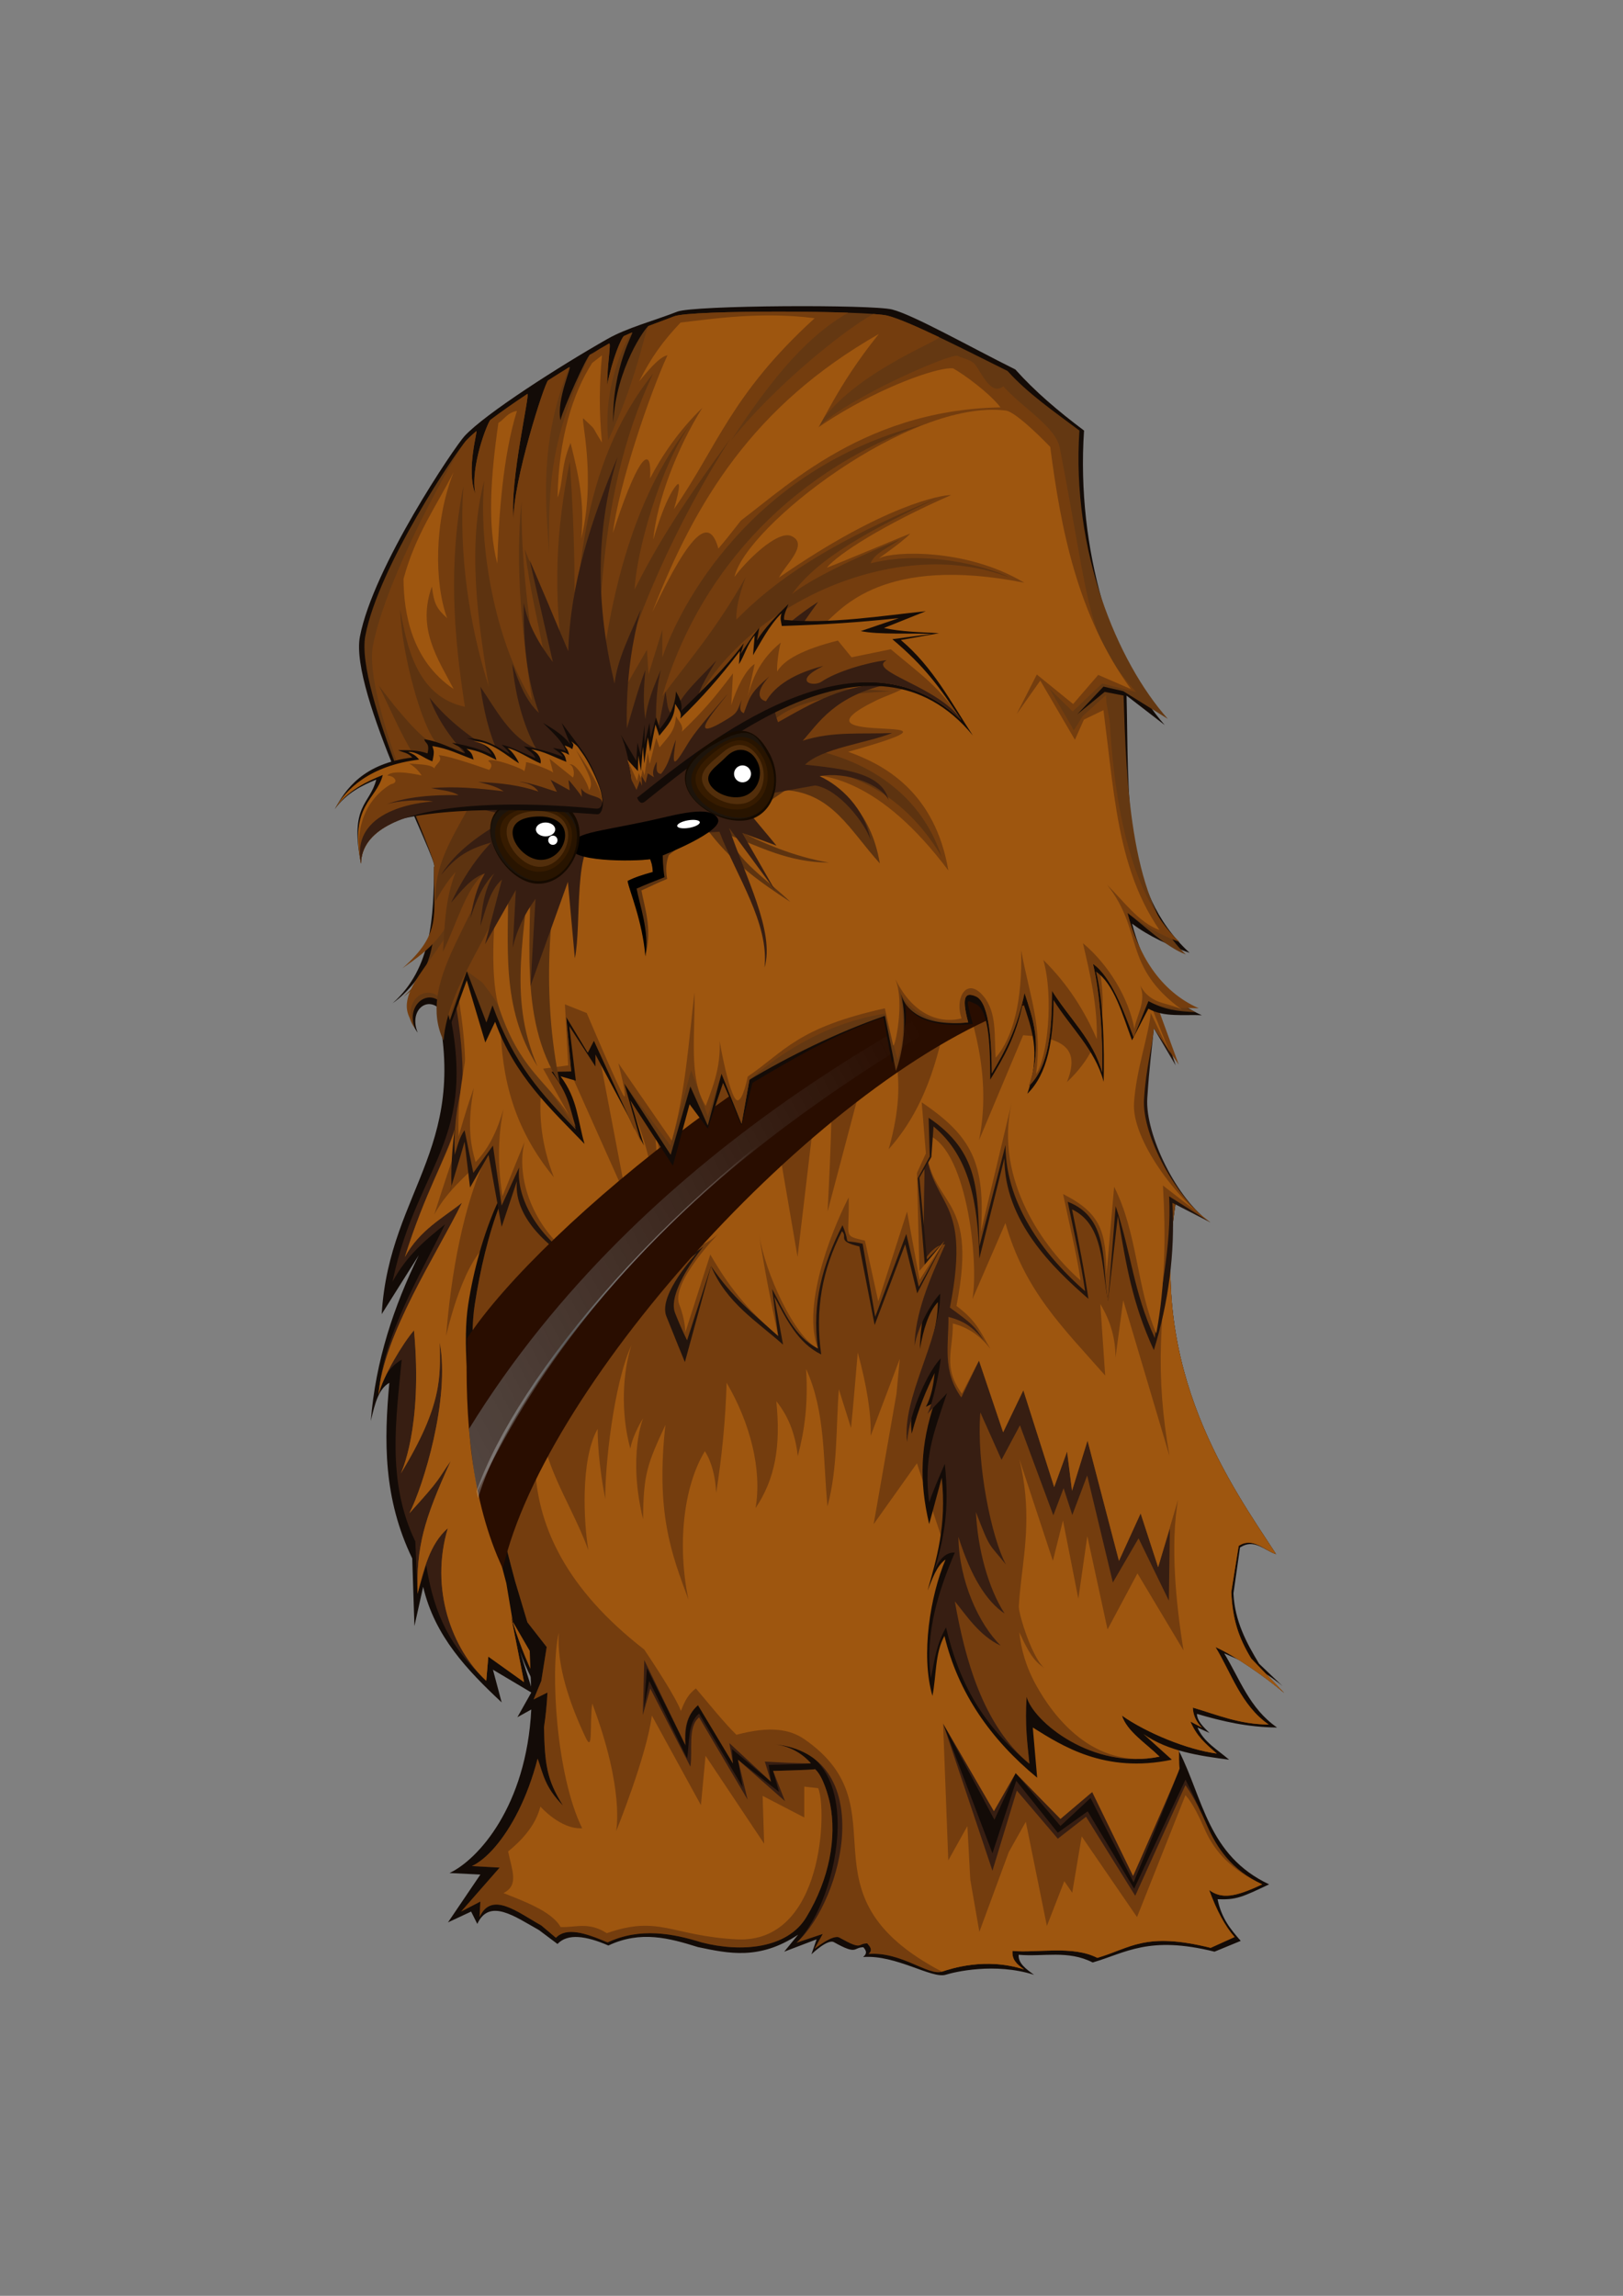 <?xml version="1.0" encoding="UTF-8" standalone="no"?>
<!-- Created with Inkscape (http://www.inkscape.org/) -->

<svg
   xmlns:dc="http://purl.org/dc/elements/1.1/"
   xmlns:cc="http://creativecommons.org/ns#"
   xmlns:rdf="http://www.w3.org/1999/02/22-rdf-syntax-ns#"
   xmlns:svg="http://www.w3.org/2000/svg"
   xmlns="http://www.w3.org/2000/svg"
   xmlns:xlink="http://www.w3.org/1999/xlink"
   xmlns:sodipodi="http://sodipodi.sourceforge.net/DTD/sodipodi-0.dtd"
   xmlns:inkscape="http://www.inkscape.org/namespaces/inkscape"
   width="744.094"
   height="1052.362"
   id="svg2"
   version="1.1"
   inkscape:version="0.47 r22583"
   sodipodi:docname="chubaka.svg">
  <rect width="100%" height="100%" fill="#808080" stroke="none"/>
  <defs
     id="defs4">
    <linearGradient
       id="linearGradient3695">
      <stop
         style="stop-color:#545454;stop-opacity:1;"
         offset="0"
         id="stop3697" />
      <stop
         style="stop-color:#ffffff;stop-opacity:0;"
         offset="1"
         id="stop3699" />
    </linearGradient>
    <linearGradient
       inkscape:collect="always"
       id="linearGradient3682">
      <stop
         style="stop-color:#ffffff;stop-opacity:1;"
         offset="0"
         id="stop3684" />
      <stop
         style="stop-color:#ffffff;stop-opacity:0;"
         offset="1"
         id="stop3686" />
    </linearGradient>
    <linearGradient
       inkscape:collect="always"
       id="linearGradient3672">
      <stop
         style="stop-color:#757575;stop-opacity:1;"
         offset="0"
         id="stop3674" />
      <stop
         style="stop-color:#757575;stop-opacity:0;"
         offset="1"
         id="stop3676" />
    </linearGradient>
    <inkscape:perspective
       sodipodi:type="inkscape:persp3d"
       inkscape:vp_x="0 : 526.18109 : 1"
       inkscape:vp_y="0 : 1000 : 0"
       inkscape:vp_z="744.09448 : 526.18109 : 1"
       inkscape:persp3d-origin="372.04724 : 350.78739 : 1"
       id="perspective10" />
    <inkscape:perspective
       id="perspective2922"
       inkscape:persp3d-origin="0.5 : 0.33333333 : 1"
       inkscape:vp_z="1 : 0.5 : 1"
       inkscape:vp_y="0 : 1000 : 0"
       inkscape:vp_x="0 : 0.5 : 1"
       sodipodi:type="inkscape:persp3d" />
    <inkscape:perspective
       id="perspective3604"
       inkscape:persp3d-origin="0.5 : 0.33333333 : 1"
       inkscape:vp_z="1 : 0.5 : 1"
       inkscape:vp_y="0 : 1000 : 0"
       inkscape:vp_x="0 : 0.5 : 1"
       sodipodi:type="inkscape:persp3d" />
    <inkscape:perspective
       id="perspective3626"
       inkscape:persp3d-origin="0.5 : 0.33333333 : 1"
       inkscape:vp_z="1 : 0.5 : 1"
       inkscape:vp_y="0 : 1000 : 0"
       inkscape:vp_x="0 : 0.5 : 1"
       sodipodi:type="inkscape:persp3d" />
    <inkscape:perspective
       id="perspective3654"
       inkscape:persp3d-origin="0.5 : 0.33333333 : 1"
       inkscape:vp_z="1 : 0.5 : 1"
       inkscape:vp_y="0 : 1000 : 0"
       inkscape:vp_x="0 : 0.5 : 1"
       sodipodi:type="inkscape:persp3d" />
    <inkscape:perspective
       id="perspective3676"
       inkscape:persp3d-origin="0.5 : 0.33333333 : 1"
       inkscape:vp_z="1 : 0.5 : 1"
       inkscape:vp_y="0 : 1000 : 0"
       inkscape:vp_x="0 : 0.5 : 1"
       sodipodi:type="inkscape:persp3d" />
    <inkscape:perspective
       id="perspective3800"
       inkscape:persp3d-origin="0.5 : 0.33333333 : 1"
       inkscape:vp_z="1 : 0.5 : 1"
       inkscape:vp_y="0 : 1000 : 0"
       inkscape:vp_x="0 : 0.5 : 1"
       sodipodi:type="inkscape:persp3d" />
    <inkscape:perspective
       id="perspective2891"
       inkscape:persp3d-origin="0.5 : 0.33333333 : 1"
       inkscape:vp_z="1 : 0.5 : 1"
       inkscape:vp_y="0 : 1000 : 0"
       inkscape:vp_x="0 : 0.5 : 1"
       sodipodi:type="inkscape:persp3d" />
    <linearGradient
       inkscape:collect="always"
       xlink:href="#linearGradient3672"
       id="linearGradient3678"
       x1="5.02"
       y1="717.326"
       x2="460.328"
       y2="478.672"
       gradientUnits="userSpaceOnUse" />
    <radialGradient
       inkscape:collect="always"
       xlink:href="#linearGradient3682"
       id="radialGradient3690"
       cx="345.853"
       cy="326.244"
       fx="345.853"
       fy="326.244"
       r="125.154"
       gradientTransform="matrix(0.676,-0.684,0.043,0.043,86.126,849.137)"
       gradientUnits="userSpaceOnUse" />
    <radialGradient
       inkscape:collect="always"
       xlink:href="#linearGradient3695"
       id="radialGradient3701"
       cx="359.754"
       cy="583.127"
       fx="359.754"
       fy="583.127"
       r="94.576"
       gradientTransform="matrix(0.465,-1.174,1.453,0.576,-749.358,697.012)"
       gradientUnits="userSpaceOnUse" />
    <linearGradient
       inkscape:collect="always"
       xlink:href="#linearGradient3672"
       id="linearGradient3703"
       gradientUnits="userSpaceOnUse"
       x1="5.02"
       y1="717.326"
       x2="460.328"
       y2="478.672"
       gradientTransform="translate(-56,-42)" />
  </defs>
  <sodipodi:namedview
     id="base"
     pagecolor="#ffffff"
     bordercolor="#666666"
     borderopacity="1.0"
     inkscape:pageopacity="0.0"
     inkscape:pageshadow="2"
     inkscape:zoom="0.25000001"
     inkscape:cx="880.1859"
     inkscape:cy="407.88314"
     inkscape:document-units="px"
     inkscape:current-layer="layer1"
     showgrid="false"
     inkscape:window-width="1280"
     inkscape:window-height="726"
     inkscape:window-x="0"
     inkscape:window-y="25"
     inkscape:window-maximized="1"
     showguides="true"
     inkscape:guide-bbox="true">
    <sodipodi:guide
       orientation="0,1"
       position="-84,1052"
       id="guide3720" />
  </sodipodi:namedview>
  <g
     inkscape:label="Layer 1"
     inkscape:groupmode="layer"
     id="layer1">
    <g
       id="g3705"
       transform="translate(4,8)">
      <path
         sodipodi:nodetypes="ccccccccccccccccccc"
         id="path3640"
         d="m 194,444.362 c 20.307,72.385 -19.526,91.868 -23,150 l 17,-27 c -11.483,23.555 -19.827,48.455 -22,76 1.956,-8.399 3.618,-14.74 8.5,-17.5 -2.423,26.34 -2.863,52.845 10.5,80.5 l 1,31 4,-18 c 5.317,22.679 20.189,38.192 36,53 l -4,-15 18.5,11 -8.5,-27 c 5.758,20.725 14.722,31.833 23,45 -5.916,-13.333 -7.738,-26.667 -3,-40 -0.647,10.971 3.575,20.638 11,22.5 -9.06,-10.055 -6.56,-24.18 -4.5,-33 0.99,9.823 4.924,19.58 22.5,22.5 l 1,-336 -88,22 z"
         style="fill:#130b07;fill-opacity:1;stroke:none" />
      <path
         style="fill:#371e12;fill-opacity:1;stroke:none"
         d="m 198.596,441.887 c 20.307,72.385 -10.687,80.201 -22.646,137.626 6.799,-12.438 15.431,-19.378 24.071,-26.293 -11.483,23.555 -28.312,50.577 -30.485,78.121 1.956,-8.399 5.739,-13.326 10.621,-16.086 -2.423,26.34 -7.105,55.673 6.257,83.328 l 1,23.929 4,-13.05 c 3.721,23.477 11.625,38.231 27.515,53 l 0.95,-11.111 16.379,11.707 -6.025,-30.536 c 5.758,20.725 16.49,40.672 24.768,53.839 -5.916,-13.333 -7.738,-26.667 -3,-40 -0.647,10.971 3.575,20.638 11,22.5 -9.06,-10.055 -6.56,-24.18 -4.5,-33 0.99,9.823 4.924,19.58 22.5,22.5 l 1,-336 -83.404,19.525 z"
         id="path3661"
         sodipodi:nodetypes="ccccccccccccccccccc" />
      <path
         sodipodi:nodetypes="cccccccccccccccccccccc"
         id="path3663"
         d="m 203.192,441.887 c 13.236,71.678 -2.555,66.058 -21.586,126.312 6.799,-12.438 17.552,-17.964 26.192,-24.879 -11.483,23.555 -36.09,60.476 -38.263,88.021 1.956,-8.399 11.396,-24.011 16.278,-29.521 4.13,45.163 -6.092,65.669 -6.092,65.669 19.27,-31.536 18.136,-44.613 17.885,-60.118 4.82,25.936 -7.579,65.919 -13.908,78.259 14.971,-16.405 12.633,-15.027 18.943,-23.929 -12.585,27.559 -15.654,39.259 -15.228,60.812 2.973,-11.114 5.457,-22.553 13.899,-30.021 -8.3,27.72 1.725,55.202 17.615,69.971 l 0.95,-11.111 16.379,11.707 -6.025,-30.536 c 5.758,20.725 16.49,40.672 24.768,53.839 -5.916,-13.333 -7.738,-26.667 -3,-40 -0.647,10.971 3.575,20.638 11,22.5 -9.06,-10.055 -6.56,-24.18 -4.5,-33 0.99,9.823 4.924,19.58 22.5,22.5 l 1,-336 -78.808,19.525 z"
         style="fill:#743d0e;fill-opacity:1;stroke:none" />
      <path
         style="fill:#9e560f;fill-opacity:1;stroke:none"
         d="m 204.607,439.766 c 13.236,71.678 -3.97,68.18 -23,128.433 6.799,-12.438 17.552,-17.964 26.192,-24.879 -11.483,23.555 -36.09,60.476 -38.263,88.021 1.956,-8.399 11.396,-24.011 16.278,-29.521 4.13,45.163 -6.092,65.669 -6.092,65.669 19.27,-31.536 18.136,-44.613 17.885,-60.118 4.82,25.936 -7.579,65.919 -13.908,78.259 14.971,-16.405 12.633,-15.027 18.943,-23.929 -12.585,27.559 -15.654,39.259 -15.228,60.812 2.973,-11.114 5.457,-22.553 13.899,-30.021 -8.3,27.72 1.725,55.202 17.615,69.971 l 0.95,-11.111 16.379,11.707 -6.025,-30.536 c 5.758,20.725 16.49,40.672 24.768,53.839 -5.916,-13.333 -7.738,-26.667 -3,-40 -0.647,10.971 3.575,20.638 11,22.5 -9.06,-10.055 -6.56,-24.18 -4.5,-33 0.99,9.823 4.924,19.58 22.5,22.5 l 1,-336 -77.393,17.404 z"
         id="path3665"
         sodipodi:nodetypes="cccccccccccccccccccccc" />
      <path
         sodipodi:nodetypes="cccccccc"
         id="path3667"
         d="m 207.607,495.766 c 2.736,17.678 6.53,-7.32 -12.5,52.933 6.799,-12.438 16.552,-18.964 24.692,-28.379 -11.483,23.555 -17.09,56.476 -19.263,84.021 1.956,-8.399 9.896,-39.511 22.778,-44.521 -7.711,12.118 -17.093,40.782 -11.207,60.05 L 282,422.362 l -74.393,73.404 z"
         style="fill:#743d0e;fill-opacity:1;stroke:none" />
      <path
         sodipodi:nodetypes="cccccccccccccccccccccsccccccccccccccccccccsscc"
         id="path2816"
         d="m 231.085,735.298 7.778,13.435 0.707,19.092 -6.364,11.314 6.364,-3.536 c -2.219,44.34 -24.432,68.861 -37.477,74.953 l 14.142,0.707 -14.849,21.92 10.607,-4.95 2.828,5.657 c 5.551,-11.98 17.295,-3.318 28.284,2.828 l 8.485,6.364 c 4.665,-4.953 13.025,-3.747 23.335,0.707 14.879,-7.014 27.98,-3.361 41.012,0.707 14.108,2.963 28.177,6.088 45.962,-5.657 l -6.364,7.778 14.849,-5.657 -2.371,6.857 c 0,0 7.594,-7.365 10.442,-5.485 10.855,6.057 8.615,2.27 13.392,2.25 0.995,1.287 2.117,2.55 -0.129,4.485 15.132,-1.128 31.57,10.141 37.898,8.114 3.913,-1.253 22.587,-5.676 40.469,0.043 -3.638,-2.637 -7.332,-5.256 -7.071,-9.192 11.314,1.032 22.627,-2.273 33.941,3.536 15.159,-4.39 25.666,-12.464 55.861,-4.95 l 12.021,-4.95 c -4.405,-5.059 -8.805,-10.128 -10.607,-19.092 8.521,0.329 11.093,-0.894 23.62,-6.821 -28.048,-13.213 -30.273,-39.337 -41.298,-61.061 0.583,-10.27 -5.21,-18.802 -11.858,-27.1 4.378,-1.762 8.761,3.937 12.477,7.477 4.359,-17.534 -9.127,-32.898 -20.186,-40.563 7.2,-8.868 13.676,-12.677 21.441,-1.329 -2.889,-18.499 -12.814,-32.692 -24.55,-46.135 11.957,-1.817 26.433,7.556 25.947,21.205 3.843,-8.728 -5.01,-43.047 -33.278,-53.298 8.437,-9.604 19.847,-3.6 30.841,0.214 -6.319,-22.104 -26.754,-43.224 -42.95,-53.07 10.318,-1.802 19.963,1.437 28.947,9.634 1.028,-23.477 -9.597,-51.977 -17.55,-74.855 l -97.705,-69.234 c -27.588,5.303 -104.407,21.181 -162.731,48.556 -16.364,7.681 -29.866,42.303 -34.728,73.705 -5.134,33.158 9.123,96.858 17.464,127.803 l 2.95,17.592 z"
         style="fill:#130b07;fill-opacity:1;stroke:none" />
      <path
         style="fill:#371e12;fill-opacity:1;stroke:none"
         d="m 237.803,735.651 8.839,11.314 -2.475,15.556 -3.536,8.485 6.364,-3.182 c -0.277,5.542 -0.823,10.847 -1.591,15.899 0.366,16.776 1.177,23.988 8.687,35.886 -8.489,-8.603 -9.029,-14.521 -11.612,-21.505 -2.333,9.06 -5.372,17.047 -8.749,23.839 -6.754,13.583 -14.861,22.386 -21.384,25.432 l 12.728,0.707 -17.678,20.153 8.839,-4.596 -0.354,7.071 c 5.551,-11.98 17.295,-2.257 28.284,3.889 l 6.718,5.657 c 4.665,-4.953 13.379,-2.333 23.688,2.121 14.879,-7.014 30.102,-4.068 43.134,0 18.191,4.663 39.199,2.865 47.919,-11.473 10.839,-17.823 13.948,-36.883 10.972,-51.877 -0.744,-3.748 -3.282,-12.9 -6.882,-16.057 -0.932,0.333 -19.272,0.795 -19.272,0.795 0,0 2.715,9.609 2.715,9.609 0,0 -18.823,-14.751 -18.823,-14.751 l 2.168,12.565 -19.974,-33.725 c -5.417,4.297 -4.334,13.237 -5.503,20.568 l -17.385,-35.541 -2.43,12.429 1.417,-18.233 17.762,35.566 c -0.343,-6.949 0.037,-13.657 5.611,-18.634 l 16.047,26.736 -0.417,-6.601 c 0,0 17.837,14.953 17.837,14.953 0,0 -1.069,-7.708 -1.069,-7.708 0,0 18.364,-0.379 19.378,-0.75 -4.325,-4.801 -9.965,-7.922 -16.714,-8.701 43.516,1.281 30.342,70.759 10.157,90.95 l 11.996,-4.01 -3.786,6.857 c 0,0 8.655,-7.011 11.503,-5.132 10.855,6.057 7.907,2.623 12.685,2.604 0.995,1.287 2.824,2.903 0.578,4.839 15.132,-1.128 27.327,10.141 33.656,8.114 3.913,-1.253 19.759,-6.737 37.641,-1.018 -3.638,-2.637 -5.564,-4.549 -5.303,-8.485 11.314,1.032 27.577,-2.626 38.891,3.182 15.159,-4.39 21.776,-12.11 51.972,-4.596 l 10.96,-4.95 c -4.405,-5.059 -8.097,-11.895 -11.667,-21.567 5.693,4.218 11.8,3.349 24.327,-2.578 -14.024,-6.606 -20.717,-16.475 -25.442,-27.339 -5.585,-12.841 -9.447,-19.991 -9.722,-20.68 l -23.544,50.01 -21.288,-35.468 -13.706,9.803 -19.039,-23.814 -10.919,33.249 -22.643,-59.525 23.555,44.191 9.728,-21.451 20.54,24.264 13.798,-12.837 19.739,38.709 c 0,0 21.375,-51.712 21.053,-52.399 -0.322,-0.687 -0.225,-7.774 -0.225,-7.774 0,0 -5.21,-18.802 -11.858,-27.1 4.378,-1.762 8.761,3.937 12.477,7.477 4.359,-17.534 -9.127,-32.898 -20.186,-40.563 7.2,-8.868 13.676,-12.677 21.441,-1.329 -2.889,-18.499 -12.814,-32.692 -24.55,-46.135 11.957,-1.817 26.433,7.556 25.947,21.205 3.843,-8.728 -5.01,-43.047 -33.278,-53.298 8.437,-9.604 19.847,-3.6 30.841,0.214 -6.319,-22.104 -26.754,-43.224 -42.95,-53.07 10.318,-1.802 19.963,1.437 28.947,9.634 1.028,-23.477 -9.597,-51.977 -17.55,-74.855 l -97.705,-69.234 c -27.588,5.303 -104.407,21.181 -162.731,48.556 -16.364,7.681 -26.866,42.303 -31.728,73.705 -5.134,33.158 10.123,95.858 18.464,126.803 l 5.667,18.945 0,10e-6 -3e-5,0 z"
         id="path3669"
         sodipodi:nodetypes="ccccccccscccccccccssccccccccccccccccccccccccscccccccsccccccccccccccccccccccccccsscccc" />
      <path
         sodipodi:nodetypes="ccccccccscccccccccssccccccccccccccccccccccccscccccccsccccccccccccccccccccccccccsscccc"
         id="path2884"
         d="m 237.803,735.651 8.839,11.314 -2.475,15.556 -3.536,8.485 6.364,-3.182 c -0.277,5.542 -0.823,10.847 -1.591,15.899 0.366,16.776 1.177,23.988 8.687,35.886 -8.489,-8.603 -9.029,-14.521 -11.612,-21.505 -2.333,9.06 -5.372,17.047 -8.749,23.839 -6.754,13.583 -14.861,22.386 -21.384,25.432 l 12.728,0.707 -17.678,20.153 8.839,-4.596 -0.354,7.071 c 5.551,-11.98 17.295,-2.257 28.284,3.889 l 6.718,5.657 c 4.665,-4.953 13.379,-2.333 23.688,2.121 14.879,-7.014 30.102,-4.068 43.134,0 18.191,4.663 39.199,2.865 47.919,-11.473 10.839,-17.823 13.948,-36.883 10.972,-51.877 -0.744,-3.748 -3.282,-12.9 -6.882,-16.057 -0.932,0.333 -19.272,0.795 -19.272,0.795 0,0 5.465,13.859 5.465,13.859 0,0 -21.573,-19.001 -21.573,-19.001 l 4.418,18.315 -22.224,-37.725 c -5.417,4.297 -2.834,15.237 -4.003,22.568 l -18.385,-35.791 -3.43,12.179 0.667,-25.233 18.762,38.816 c -0.343,-6.949 0.287,-13.157 5.861,-18.134 l 16.047,26.736 -1.667,-9.351 c 0,0 19.087,17.703 19.087,17.703 0,0 -2.819,-9.208 -2.819,-9.208 0,0 20.114,1.121 21.128,0.75 -4.325,-4.801 -9.965,-7.922 -16.714,-8.701 47.5,4.837 31.995,71.006 10.157,90.95 l 11.996,-4.01 -3.786,6.857 c 0,0 8.655,-7.011 11.503,-5.132 10.855,6.057 7.907,2.623 12.685,2.604 0.995,1.287 2.824,2.903 0.578,4.839 15.132,-1.128 27.327,10.141 33.656,8.114 3.913,-1.253 19.759,-6.737 37.641,-1.018 -3.638,-2.637 -5.564,-4.549 -5.303,-8.485 11.314,1.032 27.577,-2.626 38.891,3.182 15.159,-4.39 21.776,-12.11 51.972,-4.596 l 10.96,-4.95 c -4.405,-5.059 -8.097,-11.895 -11.667,-21.567 5.693,4.218 11.8,3.349 24.327,-2.578 -14.024,-6.606 -20.717,-16.475 -25.442,-27.339 -5.585,-12.841 -9.447,-17.491 -9.722,-18.18 l -23.044,50.76 -22.538,-36.218 -12.956,10.053 -18.789,-22.064 -11.169,36.749 -22.643,-67.525 23.305,40.191 9.978,-17.451 20.54,21.014 14.548,-12.337 18.739,38.459 c 0,0 21.625,-48.712 21.303,-49.399 -0.322,-0.687 -0.225,-7.774 -0.225,-7.774 0,0 -5.21,-18.802 -11.858,-27.1 4.378,-1.762 8.761,3.937 12.477,7.477 4.359,-17.534 -9.127,-32.898 -20.186,-40.563 7.2,-8.868 13.676,-12.677 21.441,-1.329 -2.889,-18.499 -12.814,-32.692 -24.55,-46.135 11.957,-1.817 26.433,7.556 25.947,21.205 3.843,-8.728 -5.01,-43.047 -33.278,-53.298 8.437,-9.604 19.847,-3.6 30.841,0.214 -6.319,-22.104 -26.754,-43.224 -42.95,-53.07 10.318,-1.802 19.963,1.437 28.947,9.634 1.028,-23.477 -9.597,-51.977 -17.55,-74.855 l -97.705,-69.234 c -27.588,5.303 -104.407,21.181 -162.731,48.556 -16.364,7.681 -26.866,42.303 -31.728,73.705 -5.134,33.158 10.123,95.858 18.464,126.803 l 5.667,18.945 0,10e-6 -3e-5,0 z"
         style="fill:#743d0e;fill-opacity:1;stroke:none" />
      <path
         style="fill:#9e560f;fill-opacity:1;stroke:none"
         d="m 427.85,895.768 c 3.913,-1.253 19.759,-6.737 37.641,-1.018 -3.638,-2.637 -5.564,-4.549 -5.303,-8.485 11.314,1.032 27.577,-2.626 38.891,3.182 15.159,-4.39 21.776,-12.11 51.972,-4.596 l 10.96,-4.95 c -4.405,-5.059 -8.097,-11.895 -11.667,-21.567 5.693,4.218 11.8,3.349 24.327,-2.578 -14.024,-6.606 -21.777,-14.708 -26.502,-25.571 -5.585,-12.841 -8.387,-14.663 -8.662,-15.352 l -22.216,55.931 -25.366,-36.986 -4.343,25.82 -3.636,-5.293 -7.978,20.526 -9.667,-47.771 -7.817,13.914 -13.474,36.542 -4.161,-23.881 -1.332,-24.588 -8.757,15.717 -2.393,-62.772 23.305,40.191 9.978,-17.451 20.54,21.014 14.548,-12.337 18.739,38.459 c 0,0 21.625,-48.712 21.303,-49.399 -0.322,-0.687 -0.225,-7.774 -0.225,-7.774 0,0 -5.21,-18.802 -11.858,-27.1 4.378,-1.762 8.761,3.937 12.477,7.477 4.359,-17.534 -9.127,-32.898 -20.186,-40.563 7.2,-8.868 13.676,-12.677 21.441,-1.329 -2.889,-18.499 -12.814,-32.692 -24.55,-46.135 11.957,-1.817 26.433,7.556 25.947,21.205 3.843,-8.728 4.99,-22.047 -23.278,-32.298 8.437,-9.604 9.847,-24.6 20.841,-20.786 -6.319,-22.104 -109.95,40.93 -109.95,40.93 l -11.053,-33.366 -19.855,27.935 10.482,-59.821 1.504,-15.961 -13.346,35.304 c 0.337,-10.081 -1.859,-23.402 -5.921,-38.235 -1.228,13.654 -2.051,24.832 -3.092,34.597 l -5.567,-17.729 c -1.399,17.896 -0.452,35.793 -5.214,53.689 -2.071,-21.294 -0.824,-43.418 -9.81,-62.984 0.965,15.967 -0.62,27.876 -3.8,39.9 -0.967,-8.385 -3.398,-17.123 -9.854,-25.154 2.082,20.498 -0.434,35.488 -9.527,49.044 3.054,-17.652 -2.434,-38.992 -13.256,-57.485 -0.49,16.923 -2.145,33.781 -4.784,50.499 -0.319,-7.245 -2.029,-14.203 -5.19,-19.13 -9.878,16.286 -12.721,43.09 -7.528,68.013 -7.802,-21.023 -15.017,-39.641 -10.56,-80.072 -8.345,18.165 -10.054,22.27 -10.247,43.243 -7.1,-29.312 0.048,-46.317 0.048,-46.317 0,0 -4.844,7.585 -5.874,14.02 -4.535,-16.476 -3.532,-35.309 0.529,-47.497 -8.234,17.711 -12.263,56.281 -12.011,70.456 -2.02,-9.984 -3.476,-22.09 -3.526,-32.074 -8.014,14.293 -6.325,43.274 -4.233,55.607 -8.942,-24.617 -26.269,-45.437 -20.497,-70.965 -2.8,10.614 -4.614,22.441 -3.787,35.044 0.827,12.603 4.295,25.983 12.058,39.704 7.763,13.721 19.822,27.783 37.83,41.75 3.694,5.486 14.657,22.052 16.812,28.179 1.962,-5.055 3.472,-7.736 6.87,-10.354 6.167,7.236 12.61,15.362 18.576,21.257 15.316,-4.103 24.477,-2.618 31.272,2.099 46.159,32.041 -5.308,70.705 62.962,106.476 z"
         id="path3658"
         sodipodi:nodetypes="ccccccccscccccccccccccccccccccccccccccccccccccccccccccccccccccccssccccsc" />
      <path
         sodipodi:nodetypes="cccccccccccccccccccccccccccccccccc"
         id="path3644"
         d="m 418.5,486.362 c 1.5,7.5 1.5,25.5 1.5,25.5 l -0.5,58 c 3.044,-4.522 6.291,-7.628 10,-7.5 -7.623,16.463 -11.478,33.424 -11.75,48 1.532,-8.78 3.923,-16.962 8.25,-21.5 -0.15,21.903 -14.528,40.025 -12,60.25 3.333,-12.342 6.667,-19.763 10.5,-27.75 -0.554,5.427 -1.466,10.734 -4,15.5 l 4,-2 c -6.487,19.238 -7.221,35.642 -2.5,55.75 l 5.75,-21.25 c 2.341,22.093 -2.444,37.334 -6.5,51.75 2.231,-5.442 4.108,-11.357 8.25,-14.25 -6.929,16.325 -11.498,43.752 -6,62.5 1.825,-9.171 1.104,-19.615 5.5,-27.5 6.242,26.074 21.188,47.449 42.5,65 l -2,-23 c 13.411,8.368 33.094,21.205 63.75,14.75 l -13,-11.75 c 11.359,7.967 25.834,9.998 39.25,11.75 -5.471,-4.73 -11.614,-8.081 -14.5,-14.75 l 5.5,2.5 c -2.699,-2.721 -5.629,-5.384 -5.75,-8.75 11.597,3.394 23.18,6.144 36.75,6.25 -12.688,-8.775 -17.025,-22.19 -24.25,-34 8.652,3.827 17.437,7.207 26.75,15 l -10.75,-10.25 c -5.747,-9.513 -11.165,-19.512 -11.75,-32.25 l 3,-21 c 6.561,-4.307 11.131,1.347 16.5,3 -20.406,-31.35 -58.395,-83.429 -46,-161 l -29,-64.5 -87.5,7.5 z"
         style="fill:#130b07;fill-opacity:1;stroke:none" />
      <path
         style="fill:#371e12;fill-opacity:1;stroke:none"
         d="m 418.5,486.362 c 1.5,7.5 1.5,25.5 1.5,25.5 l -0.5,58 c 3.044,-4.522 6.291,-7.628 10,-7.5 -7.623,16.463 -13.953,32.01 -14.225,46.586 1.532,-8.78 7.458,-19.437 11.786,-23.975 -0.15,21.903 -17.71,47.803 -15.182,68.028 1.212,-14.817 10.202,-33.198 15.45,-38.357 -0.554,5.427 -3.587,20.633 -6.121,25.399 l 8.95,-9.425 c -6.487,19.238 -10.756,29.986 -8.157,50.093 1.758,-5.274 4.493,-11.526 7.164,-17.714 2.341,22.093 -0.676,34.506 -4.732,48.922 2.231,-5.442 5.522,-8.528 9.311,-8.24 -6.929,16.325 -13.973,36.681 -10.95,57.55 1.825,-9.171 2.518,-15.372 6.914,-23.257 6.242,26.074 16.945,44.974 38.257,62.525 -0.945,-9.231 -2.158,-17.926 -1.293,-30.778 2.804,11.196 30.265,33.933 60.922,27.478 -6.246,-6.12 -14.896,-11.501 -17.243,-18.821 11.359,7.967 30.077,15.655 43.493,17.407 -5.471,-4.73 -9.207,-8.003 -12.093,-14.672 l 5.25,2.75 c -2.699,-2.721 -4.004,-5.759 -4.125,-9.125 11.597,3.394 21.18,7.644 34.75,7.75 -12.688,-8.775 -17.15,-23.69 -24.375,-35.5 8.652,3.827 22.187,13.207 31.5,21 l -15.125,-15.75 c -5.747,-9.513 -8.54,-17.762 -9.125,-30.5 l 3.375,-21.125 c 6.561,-4.307 11.756,2.097 17.125,3.75 -20.406,-31.35 -58.395,-83.429 -46,-161 l -29,-64.5 -87.5,7.5 z"
         id="path3642"
         sodipodi:nodetypes="cccccccccccccccccccccccccccccccccc" />
      <path
         sodipodi:nodetypes="csccccccccccccccccccccccccccccccccccccccccccccccccc"
         id="path3645"
         d="m 418.5,486.362 c 1.5,7.5 1.354,16.987 1.5,25.5 0.607,35.507 22.267,24.972 11.5,79.5 9.848,7.269 11.241,8.233 15.561,15.111 -4.996,-6.144 -9.032,-8.912 -16.232,-10.828 0.195,12.311 -3.037,24.622 5.914,36.933 l 8.082,-16.915 11.085,32.871 9.263,-19.255 14.133,44.376 5.92,-16.296 2.263,17.971 7.112,-22.983 14.405,55.133 9.94,-21.761 8.02,24.657 5.377,-17.645 -0.459,32.967 -13.894,-28.552 -11.773,20.239 -11.773,-49.058 -6.823,18.117 -3.995,-12.288 -4.702,12.46 -15.309,-41.28 -8.453,15.819 -9.701,-21.722 c -1.914,23.498 5.172,57.626 11.728,69.721 -8.176,-10.189 -7.047,-6.615 -13.759,-24.027 0.806,16.624 5.447,34.465 13.144,46.493 -8.264,-5.57 -15.381,-16.756 -21.186,-35.168 0.316,20.227 9.364,40.042 19.412,49.881 -9.841,-4.443 -16.307,-14.655 -21.04,-20.309 4.651,26.427 12.895,56.923 34.207,74.475 -0.945,-9.231 -2.158,-17.926 -1.293,-30.778 2.804,11.196 30.265,33.933 60.922,27.478 -6.246,-6.12 -14.896,-11.501 -17.243,-18.821 11.359,7.967 30.077,15.655 43.493,17.407 -5.471,-4.73 -9.207,-8.003 -12.093,-14.672 l 5.25,2.75 c -2.699,-2.721 -4.004,-5.759 -4.125,-9.125 11.597,3.394 21.18,7.644 34.75,7.75 -12.688,-8.775 -17.15,-23.69 -24.375,-35.5 8.652,3.827 22.187,13.207 31.5,21 l -15.125,-15.75 c -5.747,-9.513 -8.54,-17.762 -9.125,-30.5 l 3.375,-21.125 c 6.561,-4.307 11.756,2.097 17.125,3.75 -20.406,-31.35 -58.395,-83.429 -46,-161 l -29,-64.5 -87.5,7.5 z"
         style="fill:#743d0e;fill-opacity:1;stroke:none" />
      <path
         style="fill:#9e560f;fill-opacity:1;stroke:none"
         d="M 441.835,587.478 C 444.934,569.966 438.953,516.064 420,511.862 c 0.607,35.507 25.267,24.222 14.5,78.75 9.848,7.269 11.241,12.733 15.561,19.611 -4.996,-6.144 -10.032,-9.662 -17.232,-11.578 0.195,12.311 -4.787,19.872 4.164,32.183 l 7.832,-15.165 11.085,32.871 9.263,-19.255 14.133,44.376 5.92,-16.296 2.263,17.971 7.112,-22.983 14.405,55.133 9.94,-21.761 8.02,24.657 9.127,-30.895 c -3.529,20.29 -1.092,46.805 2.508,69.023 l -21.112,-35.287 -13.712,25.699 -9.273,-42.765 -4.116,28.663 -7.055,-35.855 -4.616,18.496 -15.394,-46.694 c 5.551,22.807 2.671,40.079 0.824,56.008 -0.462,3.982 -0.859,7.881 -1.043,11.761 0.069,3.999 6.195,23.452 11.651,28.064 -3.273,-2.386 -5.961,-4.204 -11.419,-16.414 0.777,7.817 2.996,15.823 7.839,24.541 7.34,13.21 25.765,38.933 56.422,32.478 -6.246,-6.12 -14.896,-11.501 -17.243,-18.821 11.359,7.967 30.077,15.655 43.493,17.407 -5.471,-4.73 -9.207,-8.003 -12.093,-14.672 l 5.25,2.75 c -2.699,-2.721 -4.004,-5.759 -4.125,-9.125 11.597,3.394 21.18,7.644 34.75,7.75 -12.688,-8.775 -17.15,-23.69 -24.375,-35.5 8.652,3.827 22.187,13.207 31.5,21 l -15.125,-15.75 c -5.747,-9.513 -8.54,-17.762 -9.125,-30.5 l 3.375,-21.125 c 6.561,-4.307 11.756,2.097 17.125,3.75 -20.406,-31.35 -58.395,-83.429 -46,-161 -7.649,53.168 -9.336,78.758 -2.831,116.016 l -21.215,-71.368 -3.54,26.263 c 0.05,-8.647 -2.296,-16.814 -6.96,-24.518 l 2.232,32.757 c -19.488,-22.152 -36.832,-38.674 -45.74,-69.896 l -15.112,34.863 z"
         id="path3647"
         sodipodi:nodetypes="cccccccccccccccccccccccccscccsccccccccccccccccccccc" />
      <path
         sodipodi:nodetypes="cccsccccccccccccccccccccccccscccccccccccc"
         id="path2930"
         d="m 523,443.362 12,37 -10,-17 c -1,10.558 -2,16.624 -3,32 -1.078,16.571 13.673,46.734 29,57 l -17.5,-9 c 1.328,22.944 -1.84,45.888 -8.5,67.5 -9.836,-21.299 -12.699,-38.994 -16.5,-61.5 l -4.5,39 c -3.109,-15.54 -1.67,-34.952 -16.5,-42 3.067,14.801 5.76,28.854 7.5,41 -16.291,-14.167 -38.588,-35.616 -38.5,-64.5 l -11.5,46 c -0.724,-25.707 -4.425,-46.681 -21,-60.5 l -1,14 -5.5,9.5 3.5,37.5 8,-8.5 -12.5,24 -5.5,-22.5 -14,37 -7,-36 c -10.597,-2.521 -5.154,-4.179 -8,-7 -9.083,17.778 -12.413,36.056 -9.5,56.5 -10.762,-5.238 -15.893,-16.107 -21.5,-26.5 l 4,22 c -12.013,-10.733 -25.943,-19.071 -33,-36 l -12,44 c 0,0 -5.526,-13.452 -8.5,-21 -3.935,-9.987 14,-29 14,-29 -17.329,14.111 -32.367,-1.556 -48.5,-3 l -8.5,7 c -14.571,-9.288 -26.995,-22.427 -25.5,-37 l -7,21 -6,-33 -8.5,15 -2.5,-21 c -1.667,6 -9.256,30.908 -6,20.5 -0.866,-22.2 4.859,-46.048 9,-69.5 l 12,-45 c 77.009,-39.842 154.304,-79.941 299,22 z"
         style="fill:#22140d;fill-opacity:1;stroke:none" />
      <path
         style="fill:#743d0e;fill-opacity:1;stroke:none"
         d="M 523,443.362 536.414,480.009 525,463.362 c -1,10.558 -3.5,17.124 -4.5,32.5 -1.078,16.571 15.173,46.234 30.5,56.5 l -19,-12 c 1.328,22.944 -4.901,47.86 -6.561,64.972 -9.836,-21.299 -10.638,-38.465 -17.939,-60.472 l -3.5,43.5 c -3.109,-15.54 1.33,-37.952 -18.5,-45.5 3.067,14.801 6.26,28.854 8,41 -16.291,-14.167 -36.588,-38.116 -36.5,-67 l -12,46.5 c -0.724,-25.707 -0.175,-43.431 -23.25,-59 l 0.5,17.75 -5.5,10 3.25,40 9,-11.25 -11.75,21 -5.75,-24.25 -14.25,38 -5.75,-33.5 c -10.598,-2.52 -4.821,1.987 -9.25,-8.5 -9.083,17.778 -14.163,36.056 -11.25,56.5 -10.762,-5.238 -15.393,-16.857 -21,-27.25 l 2.75,21.5 c -12.013,-10.733 -20.943,-17.571 -30.75,-32 l -11,34 c 0,0 -2.526,-4.952 -5.5,-12.5 -3.935,-9.987 13,-30.5 13,-30.5 -15.329,12.861 -35.617,-1.806 -51.75,-3.25 l -8.75,8.25 c -14.571,-9.288 -25.495,-26.677 -24,-41.25 l -8,17.5 -4,-27.5 -9,12.5 -4,-19.5 c -2.417,3 -3.506,8.158 -4.5,11.25 -1.366,-23.95 7.359,-44.548 10.25,-57.5 l 9.25,-42.5 c 77.009,-39.842 154.304,-79.941 299,22 z"
         id="path3733"
         sodipodi:nodetypes="cccsccccccccccccccccccccccccscccccccccccc" />
      <path
         sodipodi:nodetypes="cccsccccccccccccccccccccccccscccccccccccc"
         id="path3735"
         d="m 520.172,444.069 12.354,30.99 -8.939,-18.768 c -1,10.558 -6.682,25.963 -7.682,41.339 -1.078,16.571 19.769,44.466 35.096,54.732 l -21.828,-16.95 c 1.328,22.944 1.049,45.838 -3.05,67.803 -9.129,-20.946 -8.492,-45.893 -19.328,-67.192 l -3.5,39.964 c -0.281,-19.076 -2.205,-27.698 -19.914,-36.661 3.067,14.801 6.26,27.44 8,39.586 -16.291,-14.167 -39.77,-45.895 -31.55,-81.496 l -14.121,59.228 c 2.105,-31.364 -4.064,-43.785 -27.139,-59.354 l 1.914,23.407 -4.086,8.939 1.129,44.95 L 429,560.862 l -11.396,17.818 -5.75,-31.321 -13.189,41.182 -6.104,-27.843 c -10.598,-2.52 -6.942,-1.195 -7.482,-19.814 -9.083,17.778 -21.234,50.552 -14.078,69.228 -10.762,-5.238 -24.232,-34.535 -27.01,-52.352 2.41,15.534 5.409,31.068 8.76,46.602 -11.947,-10.401 -20.527,-19.023 -31.104,-37.303 l -11.5,35.793 c 0,0 0.242,-5.356 -2.732,-12.904 -3.935,-9.987 17.803,-32.243 17.803,-32.243 -20.279,18.164 -51.527,0.669 -59.175,-4.664 -2.808,6.846 -1.199,8.068 -8.043,13.907 -14.571,-9.288 -26.202,-32.333 -21.525,-51.503 l -10.121,24.925 c -2.552,-16.238 -2.262,-32.475 2.718,-48.713 -2.878,12.419 -6.545,24.312 -15.01,33.006 -2.8,-9.437 -3.649,-18.273 -0.818,-33.996 -3.326,9.59 -3.671,10.931 -6.993,22.195 -0.516,-19.306 1.959,-26.95 5.75,-51.25 l 12,-40.25 c 77.009,-39.842 151.475,-79.234 296.172,22.707 z"
         style="fill:#9e560f;fill-opacity:1;stroke:none" />
      <path
         sodipodi:nodetypes="cccccccccsccccccccccc"
         id="path3741"
         d="m 225.429,461.647 c 0.637,23.332 5.336,46.665 24.5,69.997 -11.664,-30.326 -3.269,-48.616 -3.029,-71.799 l 36.314,81.225 -16.201,-85.01 c 9.782,29.531 31.162,58.944 27.828,88.495 5.047,-15.613 0.427,-37.025 -0.529,-56.24 2.316,15.954 2.625,50.818 20.213,66.669 -26.613,-118.848 18.324,-66.887 8.885,-19.77 8.833,3.533 21.748,-58.724 20.456,-68.858 -1.132,-8.872 17.784,101.733 17.784,101.733 l 13.515,-114.076 c 4.097,19.605 1.427,71.094 0.255,93.333 l 26.113,-98.718 c 1.546,22.287 12.182,33.666 1.899,70.147 21.164,-23.716 24.948,-53.225 30.713,-82.074 7.77,21.58 16.692,48.363 10.713,77.926 l 20.222,-48.089 c 19.912,1.121 25.832,7.133 20.071,21.48 32.215,-30.328 7.28,-62.388 6.151,-105.57 L 225.429,461.647 z"
         style="fill:#743d0e;fill-opacity:1;stroke:none" />
      <path
         sodipodi:nodetypes="ccccc"
         id="path3821"
         d="m 210.121,605.506 c -1.103,36.83 1.963,74.84 16.42,105.551 19.471,-85.6 147.747,-227.248 239.972,-258.626 L 455.143,431.419 C 368.744,452.963 244.568,553.139 210.121,605.506 z"
         style="fill:#290d00;fill-opacity:1;stroke:none" />
      <path
         style="fill:url(#linearGradient3703);fill-opacity:1;stroke:none"
         d="m 211.02,646.991 c 0.38,4.565 2.367,22.849 3.976,28.336 C 274.727,549.752 382.684,486.689 460.328,441.675 l -2.343,-5.003 C 426.625,453.843 291.771,515.792 211.02,646.991 z"
         id="path3662"
         sodipodi:nodetypes="ccccc" />
      <path
         sodipodi:nodetypes="ccssssscccccccccccccccsccccccccccccccccccccccccc"
         id="path2928"
         d="m 176,451.862 c 18.151,-16.089 18.78,-40.007 19,-62.5 2.664,-1.332 -38.839,-80.192 -34,-105.5 6.118,-31.998 43.567,-87.216 48,-92 9.531,-10.286 43.422,-31.934 65.5,-44.5 8.963,-5.101 21.373,-8.344 32,-12.5 7.647,-2.991 89.456,-3.317 98.5,-1 9.903,2.537 35.802,17.201 56.5,27.5 9.004,10.081 19.838,19.248 31.5,28 -3.701,54.938 13.572,108.58 37,135 l -17.5,-13.5 c 1.145,46.522 -2.117,89.258 28.914,117.914 -8.769,-3.128 -18.947,-7.682 -26.414,-13.414 4.847,18.655 13.863,33.977 32,42 -8.373,-0.382 -17.347,1.042 -24.5,-3 l -7.5,14.5 c -4.531,-12.114 -8.17,-25.716 -16.5,-31.5 3.387,13.704 3.877,35.541 3.5,50.5 -3.986,-14.953 -15.297,-25.024 -23,-37.5 -0.003,18.331 -2.703,33.964 -12,43 6.568,-19.426 1.722,-30.292 -2,-42 -3.231,16.256 -9.179,25.719 -15,35.5 -0.083,-11.993 -0.035,-31.821 -6.625,-34.604 -4.333,-1.83 -4.792,-3.709 -1.375,9.104 -19.191,2.016 -29.183,-3.433 -31.5,-11.5 2.913,11.732 -2.101,20.293 -5.5,29.5 l -4,-21 c -22.173,7.58 -43.019,19.824 -60,30 l -5,19.5 -8.5,-19.5 -7,21 -8.354,-11.197 -7.646,28.197 -19.5,-30 6.25,20.75 -22.25,-41.75 0,5.5 -12,-18.5 3,25 -7,-2 c 7.87,10.333 7.919,20.667 11,31 -15.513,-16.081 -31.898,-30.943 -41,-56 l -4.5,9.5 -8.5,-28.5 -8,22 c -4.593,-18.61 -19.772,-10.934 -14.5,2 -11.863,-15.758 15.833,-36.167 21.5,-65 -9.06,20.881 -19.292,41.915 -33,51.5 z"
         style="fill:#130b07;fill-opacity:1;stroke:none" />
      <path
         style="fill:#643812;fill-opacity:1;stroke:none"
         d="m 181,448.862 c 18.151,-16.089 13.78,-37.007 14,-59.5 2.664,-1.332 -36.339,-80.692 -31.5,-106 6.118,-31.998 41.774,-84.594 46.207,-89.379 0.596,-0.643 1.287,-1.33 2.064,-2.057 0.777,-0.727 1.641,-1.493 2.582,-2.293 0.941,-0.8 -4.791,17.365 -0.453,28.75 -2.413,-12.614 5.743,-33.008 6.959,-33.926 1.216,-0.918 2.491,-1.861 3.818,-2.823 1.326,-0.962 2.704,-1.943 4.124,-2.939 1.42,-0.996 2.881,-2.006 4.377,-3.026 1.495,-1.02 3.024,-2.049 4.577,-3.082 1.553,-1.034 -8.223,40.044 -6.276,57.391 -0.351,-17.124 14.202,-62.574 15.818,-63.606 1.616,-1.031 3.238,-2.057 4.859,-3.073 1.621,-1.015 3.239,-2.02 4.847,-3.01 1.608,-0.989 -5.988,14.654 -4.057,24.307 1.224,-5.196 11.974,-29.11 13.503,-30.017 1.529,-0.907 3.03,-1.789 4.493,-2.64 1.463,-0.851 2.889,-1.672 4.269,-2.458 1.12,-0.638 -0.782,8.909 -0.829,18.919 2.41,-12.085 6.589,-21.896 7.784,-22.439 1.196,-0.543 2.408,-1.068 3.635,-1.58 1.227,-0.512 -9.198,15.606 -8.65,41.277 1.255,-24.887 14.898,-43.757 16.177,-44.239 1.279,-0.483 2.57,-0.963 3.869,-1.447 1.3,-0.484 2.608,-0.972 3.924,-1.468 1.316,-0.496 2.639,-1.002 3.967,-1.521 7.647,-2.991 88.749,-2.61 97.793,-0.293 9.903,2.537 34.388,15.08 55.086,25.379 9.004,10.081 21.252,18.541 32.914,27.293 -3.701,54.938 17.108,105.751 40.536,132.172 l -20.417,-12.704 -9.093,-2.102 -12.037,12.733 12.596,-10.301 8.647,1.66 c 0.04,1.463 0.17,4.522 0.214,5.993 0.089,2.941 0.189,5.896 0.306,8.854 0.233,5.917 0.531,11.852 0.933,17.737 0.804,11.77 2.026,23.341 3.983,34.177 3.914,21.672 10.768,40.404 23.101,51.904 -8.769,-3.128 -19.301,-13.339 -26.768,-19.071 4.847,18.655 13.156,37.512 31.293,45.536 -8.373,-0.382 -14.519,-1.079 -21.672,-5.121 l -6.793,16.621 c -4.531,-12.114 -10.292,-27.837 -18.621,-33.621 3.387,13.704 4.584,34.834 4.207,49.793 -3.986,-14.953 -15.297,-25.024 -23,-37.5 -0.003,18.331 -1.289,34.671 -10.586,43.707 6.568,-19.426 1.722,-30.999 -2,-42.707 -3.231,16.256 -9.179,27.133 -15,36.914 -0.083,-11.993 -0.742,-32.528 -7.332,-35.311 -4.333,-1.83 -6.913,-0.88 -3.496,11.933 -19.191,2.016 -28.476,-4.848 -30.793,-12.914 2.913,11.732 1.081,25.95 -2.318,35.157 l -5.061,-25.243 c -22.173,7.58 -45.14,19.117 -62.121,29.293 L 336,507.155 326.793,484.12 320.5,507.948 l -8,-17.914 -9.018,31.318 -21.311,-32.768 4.828,21.528 -18.707,-41.114 -2.828,5.5 -9.879,-16.379 2.293,25 -9.121,0.121 c 7.87,10.333 8.162,16.21 11.243,26.543 -15.513,-16.081 -28.337,-29.754 -38.207,-56.957 L 219,460.705 l -9,-23.586 -7.75,22.578 c -4.593,-18.61 -21.272,-9.27 -16,3.664 -11.863,-15.758 17.083,-34.167 22.75,-63 -9.06,20.881 -14.292,38.915 -28,48.5 z"
         id="path3696"
         sodipodi:nodetypes="ccsssscssssscssscssscscccssssccccccccsssscccccccccccsccccccccccccccccccccccccc" />
      <path
         sodipodi:nodetypes="ccssssscssssscsscccsscscccsssssssccccssssccsscscccccccssscccccccccccsccccccccccccccccccccccccc"
         id="path3700"
         d="m 180.5,435.862 c 18.151,-16.089 14.28,-24.007 14.5,-46.5 2.664,-1.332 -32.839,-76.192 -28,-101.5 3.059,-15.999 12.628,-38.273 21.986,-57.144 9.358,-18.872 18.505,-34.342 20.722,-36.734 0.596,-0.643 1.287,-1.33 2.064,-2.057 0.777,-0.727 1.641,-1.493 2.582,-2.293 0.941,-0.8 -4.791,17.365 -0.453,28.75 -2.413,-12.614 5.743,-33.008 6.959,-33.926 1.216,-0.918 2.491,-1.861 3.818,-2.823 1.326,-0.962 2.704,-1.943 4.124,-2.939 1.42,-0.996 2.881,-2.006 4.377,-3.026 1.495,-1.02 3.024,-2.049 4.577,-3.082 1.553,-1.034 -8.223,40.044 -6.276,57.391 -0.351,-17.124 14.202,-62.574 15.818,-63.606 1.616,-1.031 3.238,-2.057 4.859,-3.073 1.621,-1.015 3.239,-2.02 4.847,-3.01 -14.392,35.011 -10.474,65.443 -9.218,85.584 -0.372,-31.453 0.364,-52.886 18.664,-91.293 1.771,-0.156 3.03,-1.789 4.493,-2.64 1.463,-0.851 2.889,-1.672 4.269,-2.458 1.12,-0.638 -0.782,8.909 -0.829,18.919 2.41,-12.085 6.589,-21.896 7.784,-22.439 1.196,-0.543 2.408,-1.068 3.635,-1.58 0.094,-0.89 -13.858,20.334 -10.942,49.387 13.255,-27.887 17.191,-51.867 18.47,-52.35 1.279,-0.483 2.57,-0.963 3.869,-1.447 1.3,-0.484 2.608,-0.972 3.924,-1.468 1.316,-0.496 2.639,-1.002 3.967,-1.521 3.824,-1.495 26.011,-2.148 48.373,-2.137 2.795,0.001 5.593,0.013 8.358,0.035 2.765,0.022 5.498,0.053 8.162,0.095 2.664,0.041 5.26,0.093 7.752,0.153 2.492,0.06 4.88,0.13 7.129,0.209 -17.701,10.164 -33.314,27.449 -53.758,58.641 18.702,-23.596 50.244,-49.678 65.293,-58.064 1.549,0.113 2.888,0.235 3.98,0.364 1.093,0.129 1.939,0.267 2.505,0.411 1.238,0.317 2.704,0.791 4.361,1.396 1.658,0.606 3.507,1.344 5.513,2.191 2.006,0.847 4.168,1.802 6.45,2.842 2.282,1.04 4.684,2.164 7.171,3.349 2.487,1.185 -40.443,16.431 -55.823,41.713 15.619,-14.718 61.787,-34.398 64.468,-33.067 2.68,1.332 6.178,1.681 8.043,4.01 2.67,3.334 7.316,14.656 12.903,9.943 9.004,10.081 24.008,18.466 25.914,28.293 14.401,74.233 11.572,85.458 35,111.879 l -15.621,-3.914 c 0,0 -13.48,12.808 -13.48,12.808 0,0 -10.743,-10.54 -10.743,-10.54 0,0 11.074,18.333 11.097,19.061 0.024,0.728 4.134,-6.293 4.134,-6.293 l 10.868,-9.835 c -0.404,2.889 1.502,10.072 1.676,12.981 0.347,5.817 0.808,11.609 1.405,17.322 1.195,11.427 2.938,22.541 5.417,32.92 4.957,20.758 12.854,38.576 25.187,50.076 -8.769,-3.128 -16.472,-7.682 -23.939,-13.414 4.847,18.655 14.57,35.744 32.707,43.768 -8.373,-0.382 -15.933,0.688 -23.086,-3.354 l -6.793,16.621 c -4.531,-12.114 -10.292,-27.837 -18.621,-33.621 3.387,13.704 4.584,34.834 4.207,49.793 -3.986,-14.953 -15.297,-25.024 -23,-37.5 -0.003,18.331 -1.289,34.671 -10.586,43.707 6.568,-19.426 1.722,-30.999 -2,-42.707 -3.231,16.256 -9.179,27.133 -15,36.914 -0.083,-11.993 -0.742,-32.528 -7.332,-35.311 -4.333,-1.83 -6.913,-0.88 -3.496,11.933 -19.191,2.016 -29.726,-8.098 -32.043,-16.164 2.913,11.732 3.038,23.896 -0.361,33.104 l -5.768,-20.939 c -27.218,4.217 -47.957,18.239 -62.121,30.293 L 336,507.155 326.793,484.12 320.5,503.705 l -7.646,-21.096 -9.457,34.5 -21.225,-28.525 7.828,27.278 -21.707,-46.864 -2.828,5.5 -9.879,-16.379 2.293,25 -9.121,0.121 c 7.87,10.333 8.076,15.038 11.157,25.371 -14.099,-18.203 -24.276,-37.057 -37.621,-59.286 l -5.043,-6.871 -7.25,-5.336 -8,20.578 c -4.593,-18.61 -22.022,-9.77 -16.75,3.164 -11.863,-15.758 18.083,-31.667 23.75,-60.5 -9.06,20.881 -14.792,25.915 -28.5,35.5 z"
         style="fill:#743d0e;fill-opacity:1;stroke:none" />
      <path
         sodipodi:nodetypes="csccccccccccssscccccccccccscccccscccccscccccsssccssscsccccscc"
         id="path3718"
         d="m 332.722,256.498 c 5.007,-23.138 80.367,-81.776 124.399,-76.308 5.105,0.634 20.379,16.672 20.379,16.672 4.836,37.3 12.338,77.033 37,111 l -15,-6.5 c 0,0 -11.506,13.348 -11.506,13.348 0,0 -16.644,-13.526 -16.644,-13.526 0,0 -9.231,18.113 -9.231,18.113 0,0 10.819,-15.326 10.819,-15.326 0,0 15.879,27.129 15.879,27.129 0,0 4.115,-9.238 4.115,-9.238 0,0 8.973,-4.335 8.973,-4.335 0,0 1.335,10.641 1.953,15.876 0.618,5.235 1.226,10.41 1.885,15.511 0.66,5.101 1.373,10.128 2.202,15.069 3.318,19.764 8.506,38.148 19.661,54.338 -9.438,-3.423 -16.047,-12.824 -24.071,-20.778 16.89,21.056 6.9,37.286 34.278,57.243 -6.795,-3.761 -14.898,-1.64 -20.021,-12.925 4.701,7.992 -0.514,14.567 -1.707,21.718 -2.561,-13.756 -11.505,-29.134 -23.586,-39.218 3.321,14.346 6.707,28.675 6.354,43.939 -5.597,-12.946 -13.256,-25.204 -24.5,-36.268 4.855,17.389 1.819,44.914 -3.328,52.289 2.83,-22.147 -2.388,-33.323 -6.879,-56.667 0.643,22.965 -3.642,39.906 -11.646,49.207 -0.811,-9.781 0.789,-20.548 -5.646,-28.272 -7.477,-8.974 -13.33,0.59 -10.025,10.186 0,0 -18.206,6.294 -30.328,-17.914 4.359,10.491 -0.22,31.759 -1,30.328 l -3.818,-16.99 c -40.456,9.007 -45.723,19.611 -62.889,31.282 0,0 -2.133,11.296 -4.793,10.879 -3.583,-0.563 -9.689,-33.153 -8.646,-33.935 2.176,15.831 -1.595,25.243 -5.793,36.521 -8.067,-12.585 -4.719,-33.459 -5.172,-51.966 -2.675,22.812 -4.181,45.916 -10.389,67.845 l -24.5,-35.464 c 0,0 4.5,17.5 2.5,15 -2,-2.5 -17,-38 -17,-38 l -10,-4 1.5,28 -11.5,1.5 12,21.5 c -10.696,-16.166 -22.56,-21.088 -32,-48.803 -8.432,-24.755 3.451,-108.069 15.948,-91.576 17.21,22.713 53.32,30.918 71.047,12.172 11.436,-12.093 57.732,-65.331 118.799,15.864 -6.108,-35.831 -29.208,-48.538 -45.948,-54.407 70.067,-19.657 -33.464,-0.916 12.979,-23.59 7.007,-3.421 20.895,-6.87 9.594,-9.999 -9.864,-2.731 -78.946,13.784 -32.935,-25.547 7.267,-6.212 26.3,-31.185 91.117,-18.366 -26.994,-16.19 -60.604,-14.215 -66.132,-11.356 -2.862,1.48 9.209,-6.275 13.865,-11.153 -4.183,1.486 -32.589,13.591 -38.268,15.624 4.928,-6.099 26.095,-19.79 56.984,-33.285 -4.358,-0.097 -30.693,4.416 -78.903,37.806 2.873,-5.855 13.804,-15.217 5.792,-18.985 -6.623,-3.115 -21.779,12.433 -26.217,18.738 l 4e-5,0 z"
         style="fill:#9e560f;fill-opacity:1;stroke:none" />
      <path
         sodipodi:nodetypes="cccccccccccccccccscccccccccccccccccccccccccccccccccccccccc"
         id="path3692"
         d="m 312.403,186.583 c -13.954,19.728 -24.633,58.363 -25.456,75.66 10.902,-21.837 22.919,-40.34 43.851,-69.089 -24.557,38.552 -44.185,81.391 -56.579,128.486 l 18.385,-31.82 0.707,11.314 6.364,-20.506 0,12.728 c 7.704,-23.188 40.454,-86.27 118.865,-106.602 -63.798,23.153 -103.498,71.425 -118.865,124.279 12.549,-16.721 24.758,-30.718 38.184,-54.447 -3.562,9.703 -4.436,15.375 -4.243,19.445 24.951,-25.59 58.024,-41.434 92.277,-55.861 -30.247,14.474 -54.747,27.288 -66.822,44.194 12.454,-10.262 49.497,-25.102 49.497,-25.102 -5.37,3.961 -11.545,6.129 -13.435,10.96 29.047,-7.294 60.07,4.115 63.286,6.364 -52.519,-20.049 -124.383,13.709 -146.371,62.933 -2.693,6.029 -5.078,12.482 -4.95,20.506 8.238,-33.087 63.987,-34.252 97.227,-31.113 -48.552,1.978 -55.406,13.222 -62.579,24.395 27.477,-1.214 71.694,8.994 85.913,51.265 -18.539,-31.136 -45.249,-40.432 -65.761,-40.659 19.448,7.894 33.308,19.495 37.477,43.841 -13.633,-15.004 -21.646,-32 -43.134,-33.588 l -24.749,16.971 c 14.049,7.421 28.621,13.535 44.548,16.263 -18.735,-0.145 -31.655,-7.269 -45.962,-12.728 3.52,11.73 17.971,20.727 28.284,30.759 -13.966,-9.093 -27.706,-18.713 -38.891,-34.295 l -63.64,0 c -8.662,37.218 -11.37,77.523 -3.182,117.38 -19.926,-30.439 -12.092,-70.051 -13.789,-101.823 -1.14,31.091 -10.733,61.242 3.536,94.045 -17.065,-27.401 -13.143,-54.803 -13.435,-84.853 -5.455,22.249 -27.847,48.12 -29.599,73.146 -12.604,-26.202 15.738,-55.567 18.639,-76.681 -8.434,6.905 -12.673,23.331 -18.92,35.88 0.758,-11.741 0.95,-24.096 5.839,-36.588 -3.571,3.972 -6.563,8.522 -9.192,13.435 -0.872,-16.083 7.568,-29.062 14.849,-42.426 -22.265,-11.584 -30.428,-35.101 -41.012,-56.569 0,0 20.903,28.524 26.87,26.87 -7.156,-7.454 -16.324,-41.72 -16.971,-61.518 2.887,15.324 7.03,39.779 29.698,44.548 -5.242,-32.935 -7.639,-66.308 -0.707,-101.116 -2.179,30.101 2.545,63.706 11.667,91.924 -5.084,-29.848 -9.949,-65.03 -2.121,-94.399 -2.683,29.543 4.774,73.095 21.92,100.763 -4.552,-30.483 -7.816,-61.23 -4.828,-91.242 -0.365,40.552 7.649,77.932 11.899,113.162 4.115,-34.508 -5.133,-51.602 -10.435,-91.348 8.956,23.371 14.974,27.137 18.567,58.114 -6.083,-38.798 -3.964,-67.988 2.121,-98.288 2.313,33.65 3.095,66.993 0.707,99.702 3.033,-42.353 2.737,-96.407 37.477,-140.007 -28.888,60.945 -23.45,125.851 -27.931,181.373 3.528,-52.317 10.835,-114.436 44.901,-158.038 z"
         style="fill:#5d3310;fill-opacity:1;stroke:none" />
      <path
         sodipodi:nodetypes="ccccccccccccccccccccccccccccccccccccccccccccccccccccccccccccccc"
         id="path3690"
         d="m 239.217,443.97 17.147,-47.73 3.182,35.002 c 3.229,-14.859 -0.949,-54.294 10.96,-54.801 l 55.331,-3.182 c 8.047,20.79 22.765,41.858 20.683,62.225 4.81,-16.304 -8.846,-41.576 -16.263,-63.993 l 21.213,28.815 -15.203,-26.517 15.733,5.834 -17.678,-21.213 35.355,-6.364 c 10.732,1.569 22.735,17.001 25.456,24.926 -2.764,-14.423 -13.78,-24.79 -23.335,-29.168 12.291,-2.378 28.437,4.007 31.643,10.96 -3.191,-12.525 -20.08,-14.255 -38.361,-16.263 7.905,-7.609 28.558,-9.888 39.952,-14.496 -13.671,0.604 -27.341,-0.918 -41.012,3.536 7.062,-7.765 14.583,-20.926 40.305,-26.163 -20.934,-0.009 -36.189,8.972 -51.619,17.678 -7.152,-18.687 5.217,-36.93 18.385,-55.154 -16.691,10.598 -28.775,23.829 -38.891,38.184 l 3.536,-12.021 -21.213,24.042 c 0.41,-8.099 5.402,-15.689 9.899,-23.335 -7.295,7.902 -16.001,15.098 -19.799,24.749 -2.994,-0.995 -2.684,-6.613 -3.536,-10.607 -1.414,7.307 -2.828,14.614 -4.243,21.92 -0.148,-10.321 -0.473,-20.584 2.121,-31.82 -3.111,7.392 -6.257,14.776 -7.071,22.627 -1.119,-6.704 -0.751,-14.521 0,-22.627 -3.528,9.307 -5.831,18.001 -8.485,26.87 -0.459,-17.132 1.199,-35.441 6.364,-54.447 -4.83,11.314 -10.738,22.627 -12.021,33.941 -8.3,-34.648 -9.124,-69.296 1.414,-103.945 -12.1,28.939 -21.756,58.285 -22.627,89.095 l -17.678,-41.719 10.607,46.669 c -6.514,-8.45 -11.489,-17.34 -13.349,-27.12 -0.207,16.997 1.214,34.701 6.985,50.455 -6.209,-5.77 -9.237,-14.085 -12.185,-22.463 1.225,14.274 4.968,28.03 10.771,38.727 -11.816,-5.146 -18.053,-17.464 -25.456,-28.284 1.52,10.371 3.663,20.742 8.485,31.113 -12.381,-7.242 -23.429,-15.596 -31.82,-26.163 4.756,13.35 14.016,23.885 24.042,33.941 l -28.991,4.243 31.82,2.828 -21.92,5.657 32.527,7.778 c -13.523,7.694 -25.108,15.486 -32.173,26.87 6.273,-7.51 11.228,-11.581 22.981,-14.849 -8.659,9.192 -13.931,18.385 -18.385,27.577 4.73,-5.39 9.14,-11.418 15.556,-13.435 -4.039,6.594 -5.453,13.626 -6.718,20.683 2.459,-7.577 5.251,-14.963 10.96,-20.683 -4.934,8.014 -5.551,16.028 -6.364,24.042 2.704,-7.665 4.141,-16.199 9.899,-21.213 l -7.778,29.698 14.142,-24.926 -1.414,26.34 c 1.829,-7.895 5.296,-15.181 10.43,-22.274 l -2.298,39.952 z"
         style="fill:#371e12;fill-opacity:1;stroke:none" />
      <path
         sodipodi:nodetypes="cccccc"
         id="path3704"
         d="m 204,208.362 c -7.967,15.733 -17.43,28.473 -23,49 0.111,15.478 3.571,37.386 23,50.5 -7.405,-14.11 -16.902,-27.687 -10,-47 0.999,7.78 2.027,9.993 7,14.5 -5.881,-15.89 -6.064,-44.333 3,-67 z"
         style="fill:#9e560f;fill-opacity:1;stroke:none" />
      <path
         sodipodi:nodetypes="cccc"
         id="path3706"
         d="m 224.5,185.862 c 3.211,-2.122 4.036,-4.631 8.5,-5.5 -6.514,20.83 -8.395,48.943 -9,70 -4.588,-17.463 -3.036,-40.138 0.5,-64.5 z"
         style="fill:#9e560f;fill-opacity:1;stroke:none" />
      <path
         sodipodi:nodetypes="cccscccc"
         id="path3708"
         d="m 267.5,158.362 4.5,-3.5 c -1.22,12.723 -1.443,25.945 0,40 -5.354,-8.425 -1.959,-4.873 -8.5,-11 -1.612,-1.51 6.047,26.471 -1.043,55.117 1.678,-16.727 -1.148,-28.985 -4.871,-43.946 -4.594,10.954 -3.131,17.493 -5.964,25.096 0.443,-27.164 6.995,-47.884 15.879,-61.768 z"
         style="fill:#9e560f;fill-opacity:1;stroke:none" />
      <path
         sodipodi:nodetypes="cccscccscccc"
         id="path3710"
         d="m 308,139.862 c 14.729,-1.729 37.135,-5.135 61.5,-2 -38.39,35.008 -44.53,58.794 -64.5,87.5 0,0 4.265,-14.349 1.197,-10.99 -5.23,5.726 -10.697,24.99 -10.697,24.99 1.599,-17.621 10.956,-42.129 22.5,-60.414 -10.964,10.584 -18.701,22.24 -23.979,32.389 0.906,-13.787 -3.71,-12.995 -13.493,14.526 -1.115,3.137 -2.297,6.621 -3.546,10.47 2.783,-22.634 17.028,-64.043 25.018,-81.471 -3.833,0.719 -9.167,7.381 -13,12 5.65,-11.227 10.88,-18.385 19,-27 z"
         style="fill:#9e560f;fill-opacity:1;stroke:none" />
      <path
         sodipodi:nodetypes="ccccc"
         id="path3712"
         d="m 398.914,145.094 c -20.074,25.039 -24.775,39.727 -35.151,55.429 -13.342,8.604 -26.476,29.048 -38.404,42.933 -3.961,-14.287 -11.935,-9.459 -30.274,29.052 19.626,-50.507 46.121,-94.555 103.828,-127.414 z"
         style="fill:#9e560f;fill-opacity:1;stroke:none" />
      <path
         sodipodi:nodetypes="cccc"
         id="path3714"
         d="m 433,160.862 c 5.109,2.839 16.74,11.415 21.692,17.864 -66.089,1.283 -101.999,40.51 -124.192,55.636 15.044,-44.231 90.507,-74.983 102.5,-73.5 z"
         style="fill:#9e560f;fill-opacity:1;stroke:none" />
      <g
         transform="matrix(0.999,0.05,-0.05,0.999,-34.778,-55.934)"
         id="g3727">
        <path
           sodipodi:nodetypes="ccccccccsss"
           inkscape:transform-center-y="2.8132601"
           id="path3725"
           d="m 373.57,406.515 c 1.876,3.173 -12.841,13.905 -14.704,15.901 -0.866,3.035 -1.302,5.757 -0.209,10.929 -4.072,1.824 -7.763,3.96 -11.49,5.845 1.614,7.055 5.827,17.009 3.461,28.776 0.081,-10.809 -9.1,-28.399 -10.01,-32.818 3.551,-1.992 6.725,-3.148 11.306,-4.683 -0.343,-3.641 -1.163,-4.903 -1.484,-5.791 -7.765,1.55 -28.735,1.17 -27.012,-4.965 1.304,-4.643 5.53,-4.138 20.25,-10.22 11.365,-4.696 26.474,-8.751 29.89,-2.974 z"
           style="fill:#5d3310;fill-opacity:1;stroke:none" />
        <path
           style="fill:#000000;fill-opacity:1;stroke:none"
           d="m 380.561,404.748 c 2.788,5.573 -24.445,17.919 -24.445,17.919 0,0 0.198,4.757 1.291,9.929 -4.072,1.824 -8.763,3.96 -12.49,5.845 1.614,7.055 6.946,19.403 5.566,30.87 -2.205,-16.452 -8.955,-29.743 -9.865,-34.162 3.551,-1.992 6.725,-3.148 11.306,-4.683 -0.343,-3.641 -1.163,-4.903 -1.484,-5.791 -7.765,1.55 -37.742,3.153 -36.486,-4.039 1.131,-6.481 10.036,-6.816 34.643,-13.395 11.879,-3.176 28.575,-9.265 31.963,-2.492 z"
           id="path3722"
           inkscape:transform-center-y="2.8132601"
           sodipodi:nodetypes="ccccccccsss" />
      </g>
      <path
         transform="matrix(0.985,-0.171,0.109,0.627,-93.526,173.905)"
         d="m 371,412.112 c 0,1.519 -2.351,2.75 -5.25,2.75 -2.899,0 -5.25,-1.231 -5.25,-2.75 0,-1.519 2.351,-2.75 5.25,-2.75 2.899,0 5.25,1.231 5.25,2.75 z"
         sodipodi:ry="2.75"
         sodipodi:rx="5.25"
         sodipodi:cy="412.11218"
         sodipodi:cx="365.75"
         id="path3731"
         style="fill:#ffffff;fill-opacity:1;stroke:none"
         sodipodi:type="arc" />
      <path
         sodipodi:nodetypes="ccccccccccccccccccccccss"
         id="path3737"
         d="m 269.875,361.362 c -32.971,-3.421 -107.863,-4.412 -108.375,26.5 -5.323,-27.051 4.044,-26.822 7,-38.5 -6.408,2.576 -13.685,6.201 -19,13.5 4.871,-9.004 13.027,-20.951 35.5,-23.625 -1.874,-2.297 -4.326,-2.279 -6.5,-3.375 4.5,0.026 9,-0.133 13.5,1.5 1.158,-4.93 -1,-4.333 -1.5,-6.5 7.093,1.043 12.545,4.274 18.75,6.5 -0.625,-2.725 -3.898,-3.332 -6,-4.875 6.309,1.124 12.478,2.597 18.125,5.375 -1.74,-3.965 -6.282,-6.412 -11.375,-7.5 8.56,0.174 13.966,3.852 19.625,7.25 -0.433,-1.417 -2.287,-2.833 -3.625,-4.25 4.605,1.002 10.168,3.92 15.375,6.125 -0.426,-2.057 -3.333,-3.617 -5.25,-5.375 5.732,0.739 12.462,2.736 17.875,4.75 -0.471,-1.127 -2.385,-2.544 -4.5,-4 2.053,0.393 4.252,0.495 6,1.5 -2.029,-5.314 -6.608,-8.928 -10.5,-13 4.823,2.896 9.631,5.802 12.5,10 l -4,-10 c 3.437,4.5 6.823,9.046 10,13.5 3.956,5.546 12.745,25.161 6.375,24.5 z"
         style="fill:#130b07;fill-opacity:1;stroke:none" />
      <path
         sodipodi:nodetypes="ccccccccccccccccccccccccc"
         id="path3739"
         d="m 291.75,359.362 c -5.743,4.834 -5.75,-19.208 -11.25,-30.75 l 7.25,12.25 0.5,-8.5 1.5,6 1.75,-14.25 0,9 2.25,-9.75 0.5,6.75 2.5,-9.25 1.75,5.25 c 4.137,-5.077 7.084,-10.365 7.375,-17.125 1.884,3.095 3.14,6.111 2.375,8.875 9.793,-9.494 19.606,-18.911 28.75,-31 l -1.5,5 c 2.548,-3.933 5.1,-7.867 8.625,-12.125 l -1.125,5.875 c 3.375,-5.583 8.828,-11.167 14.5,-16.75 -0.863,2.466 -2.353,5.088 -2,7.25 20.47,2.099 45.113,-1.915 64.95,-3.936 L 401.25,279.862 c 7.952,1.721 16.661,1.928 25.25,2.375 l -17.5,3.125 c 14.702,12.371 22.956,28.453 33,43.75 -46.224,-55.944 -119.818,6.063 -150.25,30.25 z"
         style="fill:#130b07;fill-opacity:1;stroke:none" />
      <path
         sodipodi:nodetypes="csssc"
         id="path3743"
         d="m 261.748,374.597 c 0,11.139 -8.054,22.496 -18.942,22.496 -10.888,0 -22.035,-13.684 -22.035,-24.823 0,-11.139 10.373,-14.739 21.261,-14.739 10.888,0 19.715,5.927 19.715,17.066 z"
         style="fill:#150a00;fill-opacity:1;stroke:none" />
      <path
         style="fill:#1d140b;fill-opacity:1;stroke:none"
         d="m 260.498,374.769 c 0,10.435 -7.759,21.075 -18.249,21.075 -10.49,0 -21.228,-12.82 -21.228,-23.255 0,-10.435 9.993,-13.808 20.483,-13.808 10.49,0 18.993,5.553 18.993,15.988 z"
         id="path3748"
         sodipodi:nodetypes="csssc" />
      <path
         sodipodi:nodetypes="csssc"
         id="path3750"
         d="m 260.498,375.906 c 0,9.872 -7.366,19.937 -17.324,19.937 -9.958,0 -20.153,-12.128 -20.153,-22 0,-9.872 9.487,-13.062 19.445,-13.062 9.958,0 18.031,5.253 18.031,15.125 z"
         style="fill:#281400;fill-opacity:1;stroke:none" />
      <path
         style="fill:#361b00;fill-opacity:1;stroke:none"
         d="m 258.248,374.926 c 0,8.253 -6.481,16.668 -15.244,16.668 -8.763,0 -17.733,-10.139 -17.733,-18.392 0,-8.253 8.348,-10.92 17.111,-10.92 8.763,0 15.866,4.391 15.866,12.645 z"
         id="path3752"
         sodipodi:nodetypes="csssc" />
      <path
         sodipodi:nodetypes="cscc"
         id="path3651"
         d="m 180,367.362 c 31.41,-7.267 79.815,-2.658 89.817,-2.114 3.761,0.204 3.939,-12.686 -2.689,-16.386 C 235.633,348.713 200.794,354.366 180,367.362 z"
         style="fill:#130b07;fill-opacity:1;stroke:none" />
      <path
         sodipodi:nodetypes="csssc"
         id="path3754"
         d="m 256.498,374.808 c 0,7.197 -5.548,14.536 -13.048,14.536 -7.5,0 -15.178,-8.842 -15.178,-16.039 0,-7.197 7.145,-9.523 14.646,-9.523 7.5,0 13.581,3.83 13.581,11.027 z"
         style="fill:#522e0b;fill-opacity:1;stroke:none" />
      <path
         style="fill:#000000;fill-opacity:1;stroke:none"
         d="m 255.084,374.843 c 0,5.605 -4.733,11.319 -11.131,11.319 -6.398,0 -12.948,-6.885 -12.948,-12.49 0,-5.605 6.096,-7.416 12.494,-7.416 6.398,0 11.585,2.982 11.585,8.587 z"
         id="path3756"
         sodipodi:nodetypes="csssc" />
      <path
         transform="matrix(0.75,0,0,0.75,23.284,61.992)"
         d="m 304.409,420.209 c 0,1.562 -1.266,2.828 -2.828,2.828 -1.562,0 -2.828,-1.266 -2.828,-2.828 0,-1.562 1.266,-2.828 2.828,-2.828 1.562,0 2.828,1.266 2.828,2.828 z"
         sodipodi:ry="2.8284271"
         sodipodi:rx="2.8284271"
         sodipodi:cy="420.20871"
         sodipodi:cx="301.58105"
         id="path3758"
         style="fill:#ffffff;fill-opacity:1;stroke:none"
         sodipodi:type="arc" />
      <path
         style="fill:#150a00;fill-opacity:1;stroke:none"
         d="m 348.93,337.707 c 5.237,9.831 3.468,23.642 -6.143,28.76 -9.61,5.119 -25.881,-1.719 -31.118,-11.551 -5.237,-9.831 2.955,-18.478 12.337,-24.004 13.36,-7.869 19.687,-3.037 24.924,6.794 z"
         id="path3771"
         sodipodi:nodetypes="csssc" />
      <path
         sodipodi:nodetypes="csssc"
         id="path3773"
         d="m 347.907,338.446 c 4.906,9.21 3.059,22.248 -6.199,27.18 -9.258,4.931 -24.763,-1.335 -29.668,-10.545 -4.906,-9.21 2.478,-16.864 11.588,-22.066 17.274,-9.864 19.374,-3.778 24.28,5.432 z"
         style="fill:#1d140b;fill-opacity:1;stroke:none" />
      <path
         style="fill:#281400;fill-opacity:1;stroke:none"
         d="m 348.442,339.45 c 4.641,8.713 2.872,21.06 -5.918,25.741 -8.789,4.682 -23.488,-1.23 -28.129,-9.943 -4.641,-8.713 2.344,-15.923 10.647,-21.421 11.789,-7.807 18.759,-3.09 23.4,5.623 z"
         id="path3775"
         sodipodi:nodetypes="csssc" />
      <path
         sodipodi:nodetypes="csssc"
         id="path3777"
         d="m 345.995,339.642 c 3.88,7.284 2.115,17.758 -5.619,21.878 -7.734,4.119 -20.417,-0.612 -24.297,-7.897 -3.88,-7.284 2.325,-13.06 9.343,-18.307 10.359,-7.744 16.693,-2.958 20.573,4.326 z"
         style="fill:#361b00;fill-opacity:1;stroke:none" />
      <path
         style="fill:#522e0b;fill-opacity:1;stroke:none"
         d="m 344.395,340.361 c 3.384,6.352 1.937,15.437 -4.683,18.963 -6.62,3.526 -17.553,-0.668 -20.937,-7.021 -3.384,-6.352 2.799,-10.358 8.45,-15.29 7.62,-6.651 13.787,-3.004 17.17,3.348 z"
         id="path3779"
         sodipodi:nodetypes="csssc" />
      <path
         sodipodi:nodetypes="csssc"
         id="path3781"
         d="m 343.163,341.057 c 2.635,4.947 1.144,12.215 -4.503,15.223 -5.647,3.008 -14.665,0.01 -17.3,-4.936 -2.635,-4.947 3.101,-7.811 7.541,-12.419 5.175,-5.37 11.467,-3.615 14.262,2.132 z"
         style="fill:#000000;fill-opacity:1;stroke:none" />
      <path
         sodipodi:type="arc"
         style="fill:#ffffff;fill-opacity:1;stroke:none"
         id="path3783"
         sodipodi:cx="301.58105"
         sodipodi:cy="420.20871"
         sodipodi:rx="2.8284271"
         sodipodi:ry="2.8284271"
         d="m 304.409,420.209 c 0,1.562 -1.266,2.828 -2.828,2.828 -1.562,0 -2.828,-1.266 -2.828,-2.828 0,-1.562 1.266,-2.828 2.828,-2.828 1.562,0 2.828,1.266 2.828,2.828 z"
         transform="matrix(1.214,-0.646,0.646,1.214,-301.155,31.42)" />
      <path
         transform="matrix(1.567,0,0,1.125,-226.461,-100.536)"
         d="m 304.409,420.209 c 0,1.562 -1.266,2.828 -2.828,2.828 -1.562,0 -2.828,-1.266 -2.828,-2.828 0,-1.562 1.266,-2.828 2.828,-2.828 1.562,0 2.828,1.266 2.828,2.828 z"
         sodipodi:ry="2.8284271"
         sodipodi:rx="2.8284271"
         sodipodi:cy="420.20871"
         sodipodi:cx="301.58105"
         id="path3758-4"
         style="fill:#ffffff;fill-opacity:1;stroke:none"
         sodipodi:type="arc" />
      <path
         style="fill:#9e560f;fill-opacity:1;stroke:none"
         d="m 269.875,361.362 c -32.971,-3.421 -107.863,-4.412 -108.375,26.5 -5.323,-27.051 7.05,-28.943 10.005,-40.621 -6.408,2.576 -16.513,7.085 -22.005,15.621 4.871,-9.004 16.192,-19.994 38.664,-22.668 -1.874,-2.297 -2.865,-2.487 -5.039,-3.582 4.5,0.026 6.604,2.739 11.104,4.371 1.158,-4.93 0.521,-4.83 0.021,-6.996 7.093,1.043 12.684,3.977 18.889,6.203 -0.625,-2.725 -1.162,-3.41 -3.264,-4.953 6.309,1.124 8.063,2.322 13.71,5.1 -1.033,-4.849 -5.367,-7.512 -10.46,-8.6 8.56,0.174 15.148,6.763 20.807,10.161 -0.433,-1.417 -2.969,-5.619 -5.307,-7.036 4.605,1.002 10.018,4.894 15.225,7.1 0.372,-2.057 -0.648,-4.717 -4.35,-6.475 5.732,0.739 10.803,3.723 16.216,5.737 -0.471,-1.127 -0.151,-2.76 -2.591,-4.737 2.428,0.643 2.048,0.541 3.796,1.546 -0.654,-3.064 -1.461,-2.87 -1.978,-4.316 1.308,0.512 1.993,0.642 3.441,1.679 0.53,-2.138 0.828,-1.854 -0.452,-3.565 3.349,2.644 2.214,1.462 5.391,5.916 3.956,5.546 12.922,24.277 6.552,23.616 l 5e-5,0 z"
         id="path3825"
         sodipodi:nodetypes="ccccccccccccccccccccccssc" />
      <path
         sodipodi:nodetypes="cccccccccccccccccccc"
         id="path3827"
         d="m 269.875,361.362 c -32.971,-3.421 -107.863,-4.412 -108.375,26.5 -5.323,-27.051 13.869,-36.447 13.869,-36.447 3.51,-0.616 1.823,-3.753 -1.797,-3.897 2.487,-3.265 15.701,-0.051 15.701,-0.051 0,0 -1.83,-3.329 -5.643,-5.453 4.287,0.398 9.818,0.232 11.513,2.22 0.556,-2.109 4.221,-3.446 1.979,-6.07 5.194,0.243 23.137,6.752 23.137,6.752 0,0 2.578,-2.156 -0.441,-4.087 1.185,-2.031 17.057,3.829 16.588,4.768 0,0 1.143,-4.26 0.663,-4.164 1.172,-0.469 13.81,4.513 12.625,4.987 0,0 -1.75,-6.634 -1.75,-6.634 0,0 10.702,8.586 10.702,8.586 0.935,-1.157 0.417,-5.669 -1.539,-5.882 2.788,-1.394 8.866,9.22 8.922,11.755 2.191,-2.993 0.678,-6.253 -5.932,-18.415 0,0 18.021,24.987 9.779,25.532 l 5e-5,0 z"
         style="fill:#743d0e;fill-opacity:1;stroke:none" />
      <path
         style="fill:#371e12;fill-opacity:1;stroke:none"
         d="M 268.726,362.627 C 235.749,359.361 162.012,356.95 161.5,387.862 c -5.323,-27.051 33.119,-28.447 33.119,-28.447 -6.067,-1.119 -16.096,-0.404 -21.504,1.267 9.508,-3.479 21.14,-4.419 33.158,-4.215 -4.021,-2.228 -8.413,-2.23 -12.643,-3.203 11.088,-0.933 22.175,0.07 33.263,1.47 -3.114,-2.203 -7.369,-3.266 -11.635,-4.318 10.854,0.501 19.259,1.586 27.559,4.413 -2.693,-3.958 -7.684,-4.121 -8.743,-4.568 6.199,0.655 14.617,4.092 17.244,4.672 0,0 -2.875,-5.513 -2.875,-5.513 0,0 8.75,4.866 8.75,4.866 0,0 -0.548,-4.664 -0.548,-4.664 0.326,-0.109 6.534,7.743 6.153,7.87 0,0 -0.364,-4.217 -0.364,-4.217 2.421,4.611 11.116,2.941 9.385,7.734 -0.637,1.765 -1.813,1.746 -3.094,1.619 z"
         id="path3653"
         sodipodi:nodetypes="ccccccccccccccccss" />
      <path
         style="fill:#9e560f;fill-opacity:1;stroke:none"
         d="m 290.25,355.362 c -5.743,4.834 -3.318,-6.166 -6.568,-15.083 l 4.775,5.179 0.168,-7.096 1.225,7.093 0.9,-11.218 0.625,7.75 1.625,-12 1.125,6.5 2.375,-12.375 1.75,5.125 c 4.137,-5.077 6.981,-7.833 7.271,-14.593 1.884,3.095 3.14,3.99 2.375,6.754 9.793,-9.494 18.191,-18.911 27.336,-31 l -0.439,6.061 c 2.548,-3.933 3.686,-8.927 7.211,-13.186 l -0.771,9.057 c 3.375,-5.583 7.413,-13.642 13.086,-19.225 -0.863,2.466 -0.232,3.674 0.121,5.836 21.531,-0.73 33.799,-1.562 53.636,-3.582 l -17.432,5.918 c 7.952,1.721 23.732,0.867 32.321,1.314 l -17.854,2.418 c 14.702,12.371 21.542,21.736 31.586,37.032 -47.991,-45.337 -116.015,9.134 -146.447,33.321 z"
         id="path3655"
         sodipodi:nodetypes="ccccccccccccccccccccccccc" />
      <path
         sodipodi:nodetypes="cccccccccccccccccccccccc"
         id="path3657"
         d="m 290.25,355.362 c -5.743,4.834 -3.318,-6.166 -6.568,-15.083 l 4.4,9.679 0.793,-3.596 0.975,2.343 0.775,-4.093 0.875,2.75 1.5,-10.375 0.875,5.25 3,-12 1.5,4.375 c 4.137,-5.077 7.209,-7.551 7.5,-14.311 1.884,3.095 3.494,4.344 2.729,7.107 9.793,-9.494 14.302,-14.669 23.447,-26.757 l -0.793,14.546 c 2.195,-7.115 6.514,-16.352 10.746,-18.843 l -3.246,15.067 c 1.961,-7.351 4.939,-16.47 15.207,-24.882 -0.863,2.466 -2,11.099 -1.646,13.26 3.146,-5.326 11.526,-10.047 27.827,-14.189 l 6.256,7.686 18.003,-3.692 c 14.702,12.371 22.249,17.14 32.293,32.436 -47.991,-45.337 -116.015,9.134 -146.447,33.321 z"
         style="fill:#743d0e;fill-opacity:1;stroke:none" />
      <path
         style="fill:#371e12;fill-opacity:1;stroke:none"
         d="m 289.75,356.362 c -5.743,4.834 -2.068,-0.166 -5.318,-9.083 l 3.4,6.804 1.543,-4.221 0.975,2.343 -0.225,-4.593 1.875,3.25 1,-4.375 2.884,1.807 c -1.121,-2.095 -0.077,-4.624 1.116,-7.182 0.39,2.077 -0.88,5.26 2.043,5.648 4.137,-5.077 4.541,-10.324 6.832,-15.709 -1.651,11.403 -1.747,13.802 4.552,3.332 3.14,-5.219 4.731,-7.547 19.123,-24.232 -1.788,2.888 -22.836,25.766 0.957,10.796 4.054,-2.551 3.636,-3.887 5.621,-8.218 -1.282,3.854 -0.919,5.458 0.879,6.192 2.711,-6.976 2.474,-8.934 11.707,-16.882 -7.05,7.769 -4.349,10.815 -1.521,11.385 3.146,-5.326 10.026,-12.047 26.327,-16.189 -14.561,7.098 -4.783,9.864 -0.849,7.212 7.039,-4.745 21.116,-8.803 29.858,-9.844 -9.516,5.123 24.124,12.14 34.168,27.436 C 388.705,276.704 320.182,332.175 289.75,356.362 z"
         id="path3659"
         sodipodi:nodetypes="ccccccccccccscscccccsccc" />
      <path
         sodipodi:nodetypes="ccccsccccccccccscccc"
         id="path3660"
         d="m 228.964,840.657 c 13.631,-10.931 14.324,-20.112 14.849,-20.506 0,0 9.172,10.497 19.092,9.899 -11.944,-24.26 -14.684,-72.571 -10.743,-89.604 -0.918,15.388 5.133,32.769 12.293,47.929 3.58,7.58 1.781,-5.901 3.063,-15.515 15.047,39.881 10.943,58.604 10.943,58.604 0,0 14.078,-34.706 16.385,-53.083 l 22.506,41.062 2.121,-22.627 26.87,40.305 -0.707,-21.92 19.092,9.899 0,-14.142 6.364,0.707 c 4.052,8.77 2.845,71.483 -37.477,69.296 -29.988,-1.626 -35.344,-11.208 -59.397,-2.828 -8.565,-5.425 -14.337,-2.471 -21.213,-2.828 -4.014,-7.287 -17.577,-12.086 -26.163,-15.556 7.189,-3.669 3.882,-10.261 2.121,-19.092 z"
         style="fill:#9e560f;fill-opacity:1;stroke:none" />
      <path
         sodipodi:nodetypes="ccccc"
         id="path3693"
         d="m 214.468,675.547 0.707,3.182 C 227.779,635.081 294.738,540.576 403.619,476.143 l -0.354,-1.768 C 302.737,536.537 232.59,623.874 214.468,675.547 z"
         style="fill:url(#radialGradient3701);fill-opacity:1;stroke:none" />
    </g>
  </g>
</svg>
